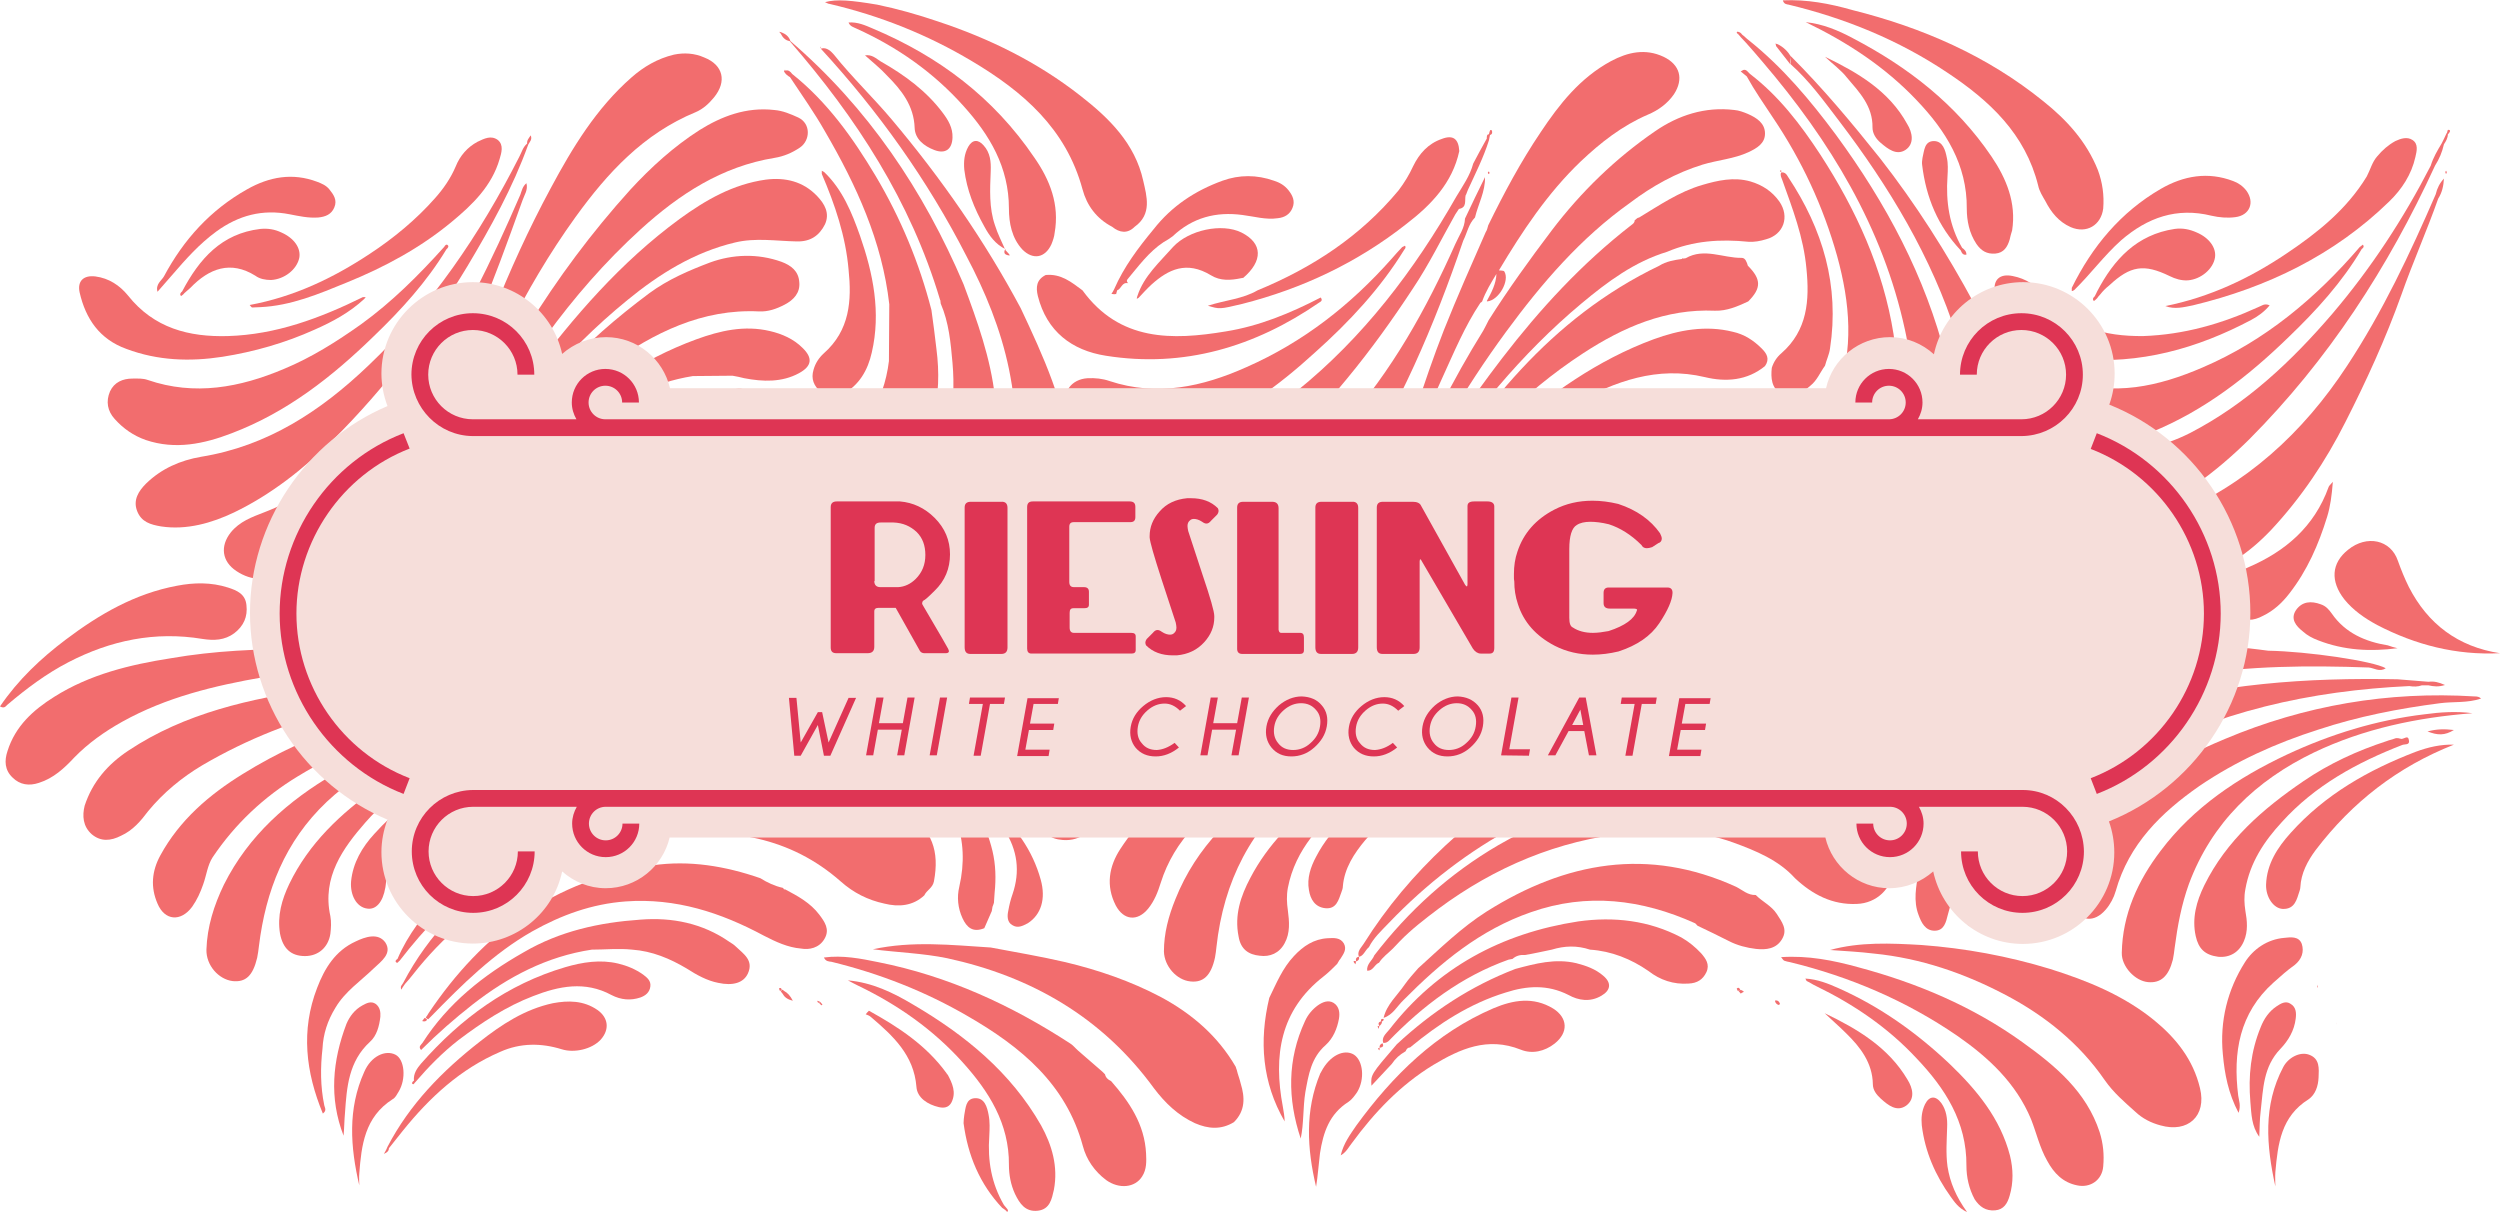 <?xml version="1.0" encoding="utf-8"?>
<!-- Generator: Adobe Illustrator 19.0.1, SVG Export Plug-In . SVG Version: 6.00 Build 0)  -->
<svg version="1.1" id="Layer_1" xmlns="http://www.w3.org/2000/svg" xmlns:xlink="http://www.w3.org/1999/xlink" x="0px" y="0px"
	 viewBox="44 223.7 700 339.3" style="enable-background:new 44 223.7 700 339.3;" xml:space="preserve">
<style type="text/css">
	.st0{fill:#F26D6E;}
	.st1{fill:#F6DEDA;}
	.st2{fill:#DE3554;}
</style>
<g id="Layer_1_1_">
</g>
<g>
	<path class="st0" d="M462.1,419.3c2-2.2,3.2-4.8,2-7.8c-0.8-1.8-2.3-2.7-4.2-2.5c-3.3,0.3-5.1,2.6-5.9,5.5
		c-1.6,6.3-5.5,10.8-10.5,14.5c-5.3,4-10.9,7.7-16.3,11.6c0.1,0.1,0.2,0.2,0.3,0.3c9.2-4,17.9-8.9,26.2-14.5
		C456.8,424.4,459.7,422.1,462.1,419.3z"/>
	<path class="st0" d="M427.5,441c-0.1-0.1-0.2-0.2-0.3-0.3c-0.2,0.2-0.5,0.3-0.7,0.5C426.9,441.5,427.2,441.3,427.5,441z"/>
	<path class="st0" d="M541.8,236.1L541.8,236.1c-0.2-0.1-0.4-0.1-0.7-0.2c0.1,0.2,0.2,0.4,0.2,0.7c1.3,1.6,2.6,3.4,3.9,5
		c0.1-0.7,0.2-1.3,0.3-2C544.6,238.1,543.4,236.9,541.8,236.1z"/>
	<path class="st0" d="M724,414.6c-2.9-0.2-5.8-0.5-8.7-0.7c-25.3-0.5-50.4,1.2-74.7,8.6c-11.5,3.5-22.5,8.1-30.9,17.1
		c-3.2,3.4-5.8,7.2-6,12c-0.2,5.3,3.8,8.4,9.1,6.8c3.5-1.1,6-3.4,8.2-6.1c5.2-6.7,11.8-11.8,19.2-15.9
		c24.3-13.5,50.8-19.3,78.4-20.6c1.2,0.2,2.4,0.2,3.5-0.2c0.7,0,1.2,0,1.9,0c1.4,0.3,2.7,0.5,4.6-0.1
		C726.8,414.7,725.5,414.4,724,414.6z"/>
	<path class="st0" d="M601.9,413.2L601.9,413.2c0.7-0.4,1.3-0.9,2-1.3c3.3-0.4,6.1-1.9,9.5-3.3c-4.3-1.1-7,0.7-9.5,3.3l0,0
		C603.1,412.1,602.3,412.5,601.9,413.2z"/>
	<path class="st0" d="M729.4,261.3c0.4-0.3,0.9-1.1,0.4-1.2c-0.7-0.3-0.4,0.7-0.8,1c-0.4,0.9-0.9,1.9-1.3,2.7c-1.2,2-2.4,4-3.1,6.3
		c-7.6,14.8-16.7,28.7-27.5,41.4c-11.5,13.4-24.1,25.3-40,33.5c-7.5,3.8-15.7,5.3-23.8,7.4c-5.1,1.3-9.9,3.6-13.3,8
		c-3.8,4.8-1.9,9.8,4.1,10.9c5.9,1.1,11.8,0.2,17.2-2.1c12.3-5.2,23-13.1,32.5-22.5c22.1-22.2,38.9-48.1,52-76.6
		c1.2-1.9,2-3.8,2.5-6l0,0C728.9,263.2,729.4,262.3,729.4,261.3L729.4,261.3z"/>
	<path class="st0" d="M728.9,272.4c0.1-0.2,0.2-0.3,0.2-0.5c0-0.1-0.2-0.3-0.2-0.4c-0.1,0.1-0.2,0.3-0.2,0.4
		C728.7,272.1,728.8,272.3,728.9,272.4z"/>
	<path class="st0" d="M313,296.1L313,296.1L313,296.1z"/>
	<path class="st0" d="M692.7,499.4L692.7,499.4L692.7,499.4L692.7,499.4z"/>
	<path class="st0" d="M446.7,478.2c15.9-11.8,33.6-19.2,53.3-21.3c9.9-1.1,20-0.7,29.3,2.7c6.3,2.3,12.7,4.9,17.3,10
		c4.9,4.6,10.5,7.5,17.3,7.2c5.6-0.2,9.8-4.3,10.4-9.8s-1.5-9.9-5.2-13.9c-5.1-3.8-10.6-6.9-16.8-8.6c-12.3-3.5-24.9-3.5-37.4-1.9
		c-18.2,2.4-35.2,8.5-51.3,17.7c-13.7,8-25.1,18.3-34.8,30.9c-0.5,1.4-2.2,2.4-2,4.3c1.6,0.1,2-1.6,3.2-2.2h0.1c1-1.6,2.6-2.7,3.9-4
		l0,0c0.7-0.7,1.3-1.4,2-2.1C439.2,483.9,443,481,446.7,478.2z"/>
	<path class="st0" d="M427.3,488.9c1.3-2.6,3.5-4.6,5.5-6.7c21.4-22.4,47.3-36.1,77.7-41.7c9.7-1.7,19.5-1.9,29.3-1.4
		c4.1,0.2,8.3-0.4,11.7-3.3c3.2-2.6,3.3-5.8,0.1-8.4c-2.5-2-5.5-2.9-8.6-3.6c-8.5-1.7-17.1-1.7-25.6-0.3c-14.4,2.4-27.7,7.7-40,15.4
		c-20.7,12.7-38.6,28.4-51.6,49.1c-0.7,1.1-1.9,2.1-1.3,3.6c-0.9,0.1-0.9,0.7-0.8,1.3c-0.3-0.2-0.7-0.2-0.7,0.1
		c0,0.1,0.3,0.4,0.5,0.7c0.1-0.2,0.1-0.4,0.2-0.8l0,0c0.7-0.2,1-0.7,0.8-1.3C425.8,491.4,426.2,489.8,427.3,488.9z"/>
	<path class="st0" d="M276.6,424.5c-3.5-0.8-7-1.3-10.5-2c-1,0-1.9,0-2.8-0.1c-0.9,0-1.6,0-2.5,0c-12.1,0.1-23.7,2.9-34.6,7.6
		c-23,9.9-42.4,24.8-58.6,44c-4.7,5.6-9.4,11.3-12.3,18.2c-0.4,0.2-0.8,0.7-0.3,1c0.4,0.3,0.5-0.3,0.9-0.5
		c7-9.1,14.8-17.1,23.9-24.1c17.8-13.6,37.5-22.9,59.7-27.2c2.2-1.1,4.5-1.1,6.8-1.4c8.6-1.3,17.3-1.1,26-0.8
		c4,0.1,8.1-0.7,11.3-3.3c3.1-2.4,3.1-5.7,0.1-8.3C281.6,426.1,279.2,425.1,276.6,424.5z"/>
	<path class="st0" d="M556.4,489.7c4.1,0.3,8.2,0.5,12.3,1c13.1,1.3,25.3,5.5,36.9,11.6c11,5.8,20.6,13.5,27.7,23.8
		c2.5,3.6,5.6,6.2,8.6,8.9c2,1.9,4.4,3.1,7,3.8c7.7,2.2,13-2.6,11.1-10.4c-1.9-8-6.7-14-12.8-19c-8.6-7-18.7-11.1-29.2-14.4
		c-11.8-3.6-23.8-5.8-36-6.7C573.4,487.8,564.8,487.4,556.4,489.7z"/>
	<path class="st0" d="M367.1,528.4c3.1,4.1,6.7,7.6,11.5,9.8c3.7,1.6,7.3,1.9,10.9-0.3c3.2-3.2,3.1-6.9,1.9-10.8
		c-0.3-1.3-0.8-2.5-1.1-3.8c-0.1-0.3-0.2-0.5-0.3-0.9c-5-8.6-12.2-14.8-20.9-19.5c-8.5-4.5-17.6-7.6-26.8-9.8
		c-6.9-1.6-14-2.8-20.9-4.1c-11-0.7-22-1.9-33,0.5c7,0.9,14,1.1,20.8,2.5C332.7,497.1,352.6,508.5,367.1,528.4z"/>
	<path class="st0" d="M475.4,260.7c-5.6,8.3-10.3,17.1-14.7,26.1c-0.2,0.7-0.3,1.3-0.7,1.9c-4,9.1-8,18.1-11.7,27.4
		c-5.9,15.1-10.4,30.5-15.4,45.8c-0.8,2.3-0.9,4.9-1.3,7.3c1-0.7,1.3-1.5,1.5-2.3c4.4-12.7,9.1-25.1,14.7-37.3
		c3.3-7.2,6.3-14.5,10.7-21.1c0.2-0.1,0.4-0.3,0.5-0.4H459c1-2.8,2.5-5.2,4-7.7c-0.1,2.8-1.4,5.2-2.7,7.6l0.1,0.1
		c3.3-0.3,6.4-5.9,4.8-8.4c-0.2-0.3-1-0.2-1.5-0.3c6.5-10.9,13.6-21.6,22.9-30.5c5.6-5.3,11.6-10,18.8-13.1c2.9-1.2,5.5-3.1,7.3-5.7
		c2.8-4.3,1.7-8.3-2.9-10.5c-5.1-2.4-10-1.3-14.7,1.2C486.4,245.5,480.6,252.9,475.4,260.7z"/>
	<path class="st0" d="M457,284.6c0.9-3.8,2.9-7.2,2.8-11.3c-1.9,3.8-3.7,7.6-5.6,11.6c-0.1,2.7-1.7,4.8-2.7,7.1
		c-8.1,18.2-17.8,35.6-31.1,50.5c-9.8,11-21.5,19.4-35.1,25.1c-2.3,1-4.5,2-6.5,3.4c-6,4.4-5.5,10.7,1.3,13.9
		c1.5,0.8,3.2,1.1,4.8,1.1c9.4,0.3,16.7-4.7,23.3-10.3c5.5-4.7,9.8-10.6,13.7-16.7c13.9-21.1,23.7-44.2,31.8-67.9
		C454.8,288.9,455.2,286.4,457,284.6z"/>
	<path class="st0" d="M110.2,383.6c2.1,1.4,4.4,2.2,6.9,2.2c7.4,0.1,13.6-3.1,19.3-7.4c11-8.5,18.5-19.9,25.2-31.7
		c12-21.3,20.5-44,28.7-66.9c0.5-1.5,1.6-2.9,1.1-4.8c-1.1,0.9-1.3,2.1-1.7,3.2c-4,9.2-8.1,18.3-12.8,27.3
		c-9.4,18.1-20.2,35-36.2,48c-6.9,5.6-14.3,10.4-22.6,13.6c-3.6,1.4-7,2.6-9.5,5.7C105.6,376.6,106.1,380.9,110.2,383.6z"/>
	<path class="st0" d="M205.2,284.4c8.9-12.3,19-23.3,33.6-29.3c2.1-0.9,3.7-2.4,5.1-4.1c3.7-4.5,2.6-9.1-2.7-11.2
		c-2.7-1.2-5.6-1.4-8.5-0.8c-4.6,1.1-8.5,3.4-11.9,6.4c-9.8,8.6-16.5,19.6-22.6,31c-12.3,22.8-21.4,47-28.9,71.8
		c-2.1,6.7-4.4,13.3-5.2,20.3l0.1,0.1c2.2-5.8,4.5-11.6,6.7-17.3C179.9,327.6,190.4,304.9,205.2,284.4z"/>
	<path class="st0" d="M716.4,306.2c3.2-9.1,7.1-17.8,10.3-26.9c1.1-1.7,1.5-3.6,1.6-5.6c-1.2,1.3-1.9,2.7-2.3,4.4
		c-7.2,16.6-14.8,32.8-24.8,48c-12.4,18.9-28.4,33.5-49.4,42.1c-2,0.8-3.8,1.9-5.5,3.2c-5.1,4-4.6,9.9,1.1,13
		c3.3,1.9,6.9,2,10.5,1.2c8.8-2.1,15.8-7,22-13.5c8.5-9.1,15.3-19.3,20.8-30.2C706.6,330.3,712,318.5,716.4,306.2z"/>
	<path class="st0" d="M545.3,241.6c5.3,4.7,9.4,10.4,13.6,15.9c14,18.4,26,38.2,33,60.3c3.5,10.8,5.2,21.8,3.2,33.3
		c-1,5.2-4.4,9.5-5.9,14.5c-0.4,5.5,1.1,9.8,6.5,12.1c8.3,0,11.2-2.1,14.2-9.9c2.1-5.6,2.4-11.3,1.6-17.1
		c-2-14.9-7.6-28.7-14.7-41.9c-7.7-14.3-16.4-28-26.4-40.8c-7.9-9.9-15.9-19.5-24.9-28.5C545.5,240.4,545.4,241.1,545.3,241.6z"/>
	<path class="st0" d="M657.2,412.8c16.6-2.7,33.3-2.8,50-2.2c1.5,0.1,3.1,1.4,4.8,0.2c-3.5-2-21.7-4.7-32.9-4.9
		c-3.6-0.4-7.1-1.2-10.8-0.5c-13.3-0.4-26.6,0.8-39.8,2.4c-9.4,1.2-18.4,3.9-27.3,7.3c-1.9,1.2-3.7,2.4-5.6,3.5
		c-5.1,3.3-9.6,7.1-12.3,12.7c-1.9,3.7-2,7.2,0.5,10.6c0.3,0.2,0.7,0.5,1,0.8c0.1,0.2,0.2,0.4,0.3,0.7c6.2,1.2,10.8-1.7,14.8-5.9
		c3.1-3.2,6.2-6.1,9.8-8.5C624.2,419.5,640.5,415.5,657.2,412.8z"/>
	<path class="st0" d="M59.2,418.8c-5.9,3.7-10.9,8.2-13.1,15.2c-0.9,2.7-0.8,5.3,1.4,7.4c2.1,2.1,4.7,2.4,7.4,1.5
		c4.1-1.3,7.1-4.1,9.9-7.1c3.9-4,8.4-7.2,13.4-10c12.4-6.9,25.8-10.1,39.6-12.5c15.5-2.7,31-3.7,46.7-2.8c3.3,0.2,6.5,0,9.8,0
		c-10.5-2.7-21.1-4-31.7-4.6c-4.7-0.7-9.4-1.1-14.1-0.5c-12.3,0-24.5,0.5-36.6,2.6C80.4,409.8,69.2,412.5,59.2,418.8z"/>
	<path class="st0" d="M297.8,420.3c-2-0.4-3.9-0.7-5.9-1c-7.9-1.4-15.8-2.5-23.4-5c-2.9-0.9-6-1.6-8.9-2.6
		c-13.1-4.1-25.6-9.5-36.6-17.9c-0.2-0.1-0.4-0.3-0.5-0.4c-0.2-0.1-0.3-0.2-0.5-0.3c-1.2-2.6-3.3-4.3-5.9-5.1
		c-5-4.4-9.1-9.5-12.9-14.8c-2.3-3.2-4.9-6.1-8.5-7.7c-2.8-1.3-5.7-1.5-8.2,0.5c-2.4,2.1-3.1,4.8-2.4,7.9
		c1.5,7.4,5.3,13.3,10.8,18.4c10,9.4,22.5,14.3,35.3,18.4c2.5,2.1,5.2,3.1,8.5,2.3c0.3,0.1,0.5,0.2,0.9,0.4
		c3.6,2.3,7.6,2.8,11.8,2.6c0.8,0.3,1.5,0.5,2.3,0.9C268.2,417.7,282.9,421.3,297.8,420.3z"/>
	<path class="st0" d="M147.1,326.1c-13.3,12.7-28.2,22.5-46.8,25.5c-5.8,1-11.1,3.3-15.4,7.5c-2.1,2.1-3.7,4.6-2.5,7.7
		c1.2,3.1,3.8,3.8,6.7,4.3c7.2,1.1,14.3-1,20.4-3.9c10.4-5,19.5-12.2,27.8-20.4c14.7-14.6,27-31,37.6-48.6c6.5-10.9,12.7-22,17-34
		l0,0c0.4-0.8,1.2-1.4,0.7-2.6c-0.5,0.8-1.1,1.3-1,2.3c-1.2,1-1.5,2.4-2.2,3.7C178.4,289.3,164.8,309.3,147.1,326.1z"/>
	<path class="st0" d="M218.6,347.8c-3.4-5.8-8.9-5.7-12.2,0.1c-3.1,5.2-2.5,10.7-1,16.1c3.6,13,12.4,21.9,23.1,29.2
		c12.8,8.7,26.9,14,41.7,18.2c0.7,0.1,1.3,0,2,0.2c8.4,2.1,16.7,4.5,25.4,5.1c1.6,0.1,3.3,0.8,5.8,0.1c-2.5-0.7-4-1.1-5.7-1.5
		c-15.6-4-30.6-9.5-44.6-17.8c-7.7-4.7-15.1-10-20.5-17.5c-5.5-6.7-9.2-14.2-10.7-22.7C221.2,354.1,220.4,350.7,218.6,347.8z"/>
	<path class="st0" d="M507.5,260.4c-11.1,7.6-20.8,17-29,27.8c-6.2,8.2-12.2,16.5-17.7,25.2c-0.5,1-1,2-1.5,2.9
		c-8.5,13.7-15.8,28.1-21.8,43.2c-1.2,3.1-2.5,6-3.1,9.8c0.7-0.7,0.9-0.9,1.1-1.2c8.4-18.2,18.3-35.3,30.2-51.5
		c10-13.6,20.9-26.3,34.7-36.1c6.2-4.7,12.9-8.4,20.3-10.7c4.3-1.3,8.8-1.6,12.9-3.5c2.3-1.1,4.6-2.4,4.6-5.2c0-2.9-2.3-4.4-4.8-5.5
		c-1.2-0.5-2.5-1-3.8-1.1C521.4,253.5,513.9,256,507.5,260.4z"/>
	<path class="st0" d="M69.7,457.3c2.5,2.1,5.3,1.9,8.2,0.4c3.3-1.5,5.5-4.1,7.6-6.9c4.3-5.2,9.4-9.4,15.1-12.8
		c25.4-14.9,53.3-20.6,82.3-22.1c2.6-0.1,5.3,0,8.8,0c-1.1-0.7-1.4-0.9-1.9-1c-0.8-0.2-1.5-0.3-2.3-0.3c-18.3-1.4-36.5-0.7-54.8,2
		c-18.5,2.7-36.9,6.7-52.8,17.3c-5.7,3.8-10,8.7-12.2,15.4C67,452.1,67.2,455.1,69.7,457.3z"/>
	<path class="st0" d="M239.9,260.1c-7.2,4.6-13.6,10.4-19.4,16.7c-21.7,24-38.1,51.3-50.4,81c-0.9,2.2-2.1,4.3-2.2,7l0,0
		c-0.3,0.2-0.7,0.7-0.8,1c-0.1,0.3,0.1,0.7,0.5,0.5c0.4-0.1,0.8-0.3,1.1-0.4c-0.2-0.4-0.3-0.8-0.4-1c0.3-0.2,0.5-0.3,0.7-0.4
		c2.2-4.3,4.4-8.5,6.7-12.8c12.9-23.6,27.7-45.6,47.7-63.8c10.8-9.8,22.7-17.6,37.5-20c2.5-0.4,4.9-1.4,7.1-2.9
		c2.9-2,3.1-6.7-0.5-8.4c-2.2-1-4.3-1.9-6.7-2.1C252.9,253.6,246,256.3,239.9,260.1z"/>
	<path class="st0" d="M237.4,339c-2.3-3.7-5.8-5.7-9.1-4.8c-2.8,0.8-4.5,3.7-4.7,8.1c-0.4,12,3.4,22.6,10.3,32.2
		c1.9,1.1,2.1,3.3,3.5,4.7c15.4,15.1,33.4,25.3,54.3,30.3c3.2,0.8,6.4,1.7,9.7,1.5c-4.6-2.2-9.2-4.1-13.7-6.2c-4-2-8.4-3.6-11.8-6.7
		c-17.2-10-29.6-23.8-34.1-43.6C240.7,349.2,240.3,343.7,237.4,339z"/>
	<path class="st0" d="M501.7,285.4c0,0.7-0.5,1-0.9,1.3c-13.9,10.8-25.5,23.4-36.2,37.3c-8.9,11.6-17.2,23.7-24.1,36.5
		c-0.8,1.4-1.9,2.8-1.7,5.7c2.1-3.2,3.6-5.6,5.1-8c12.2-18.4,26-35.4,43-49.6c7.2-6,14.7-11.6,23.9-14.4c7.3-3.1,14.9-3.6,22.8-2.8
		c1.6,0.1,3.3-0.2,4.9-0.7c4.9-1.3,6.7-6.3,3.7-10.6c-2-2.8-4.7-4.6-8.1-5.6c-4.6-1.3-9.1-0.3-13.5,1c-6.5,1.9-12,5.7-17.8,9.2v-0.1
		C502.3,284.8,502,285.2,501.7,285.4z"/>
	<path class="st0" d="M170.3,365.6c0.4,0.3,0.7-0.5,1-1l0,0c0.2-0.4,0.4-0.8,0.7-1.2c1-1.4,2.1-2.9,3.1-4.4
		c12.5-19.2,26.8-36.8,44.6-51.3c8.9-7.3,18.7-13.4,30.1-16.1c5.8-1.4,11.6-0.4,17.3-0.3c3.8,0.1,6.3-1.6,7.9-4.8
		c1.4-3.1-0.1-5.7-2.2-7.9c-3.9-4.1-8.9-5.3-14.4-4.6c-9.2,1.3-16.8,5.7-24.1,11c-16.5,12.1-29.7,27.4-41.8,43.6
		c-8,10.7-15.5,21.8-21.3,33.9l0,0c-0.2,0.4-0.4,1-0.7,1.4C170.2,364.7,169.5,365.2,170.3,365.6z"/>
	<path class="st0" d="M535.7,489.4c2.8,0.3,5.7,0,7.3-2.8c1.6-2.7-0.1-4.8-1.5-7c-1.5-2.3-4-3.4-5.9-5.3c-2.2,0.1-3.7-1.4-5.5-2.3
		c-24.6-11.2-47.7-7-69.8,6.9c-7.1,4.5-13.1,10.4-19.2,15.9c-1.3,1.5-2.6,2.9-3.8,4.6c-2.1,3.1-5,5.5-5.9,9.3c2.6-0.8,3.8-3.3,5.6-5
		c10.4-10.5,21.5-19.7,35.7-24.6c15.7-5.5,31-3.6,45.9,3.1c0.2,0.1,0.4,0.4,0.7,0.7c2.9,1.4,5.9,2.8,8.8,4.3
		C530.4,488.4,533.1,489.1,535.7,489.4z"/>
	<path class="st0" d="M274.9,486.5c1.5-2.6,0-4.7-1.5-6.7c-2.5-3.3-6-5.2-9.6-7.1c-0.2,0.1-0.4,0-0.4-0.2l-0.2-0.2
		c-2.3-0.5-4.4-1.5-6.3-2.7c-9.8-3.4-19.9-5.1-30.2-3.6c-27.4,3.9-47.6,18.9-62.7,41.4c-0.2,0.4-0.5,0.8-0.8,1.2
		c0.2,0.2,0.4,0.4,0.7,0.5c0.3-0.3,0.5-0.5,0.9-0.9c8.6-8.8,17.3-17.5,28.2-23.7c8.2-4.6,16.7-7.7,26.2-8.4c14-1,26.6,3.1,38.7,9.6
		c3.3,1.7,6.7,3.3,10.4,3.6C270.5,489.7,273.4,489.2,274.9,486.5z"/>
	<path class="st0" d="M97.8,477.6c1.4-2,2.3-4,3.1-6.3c0.9-2.5,1.2-5.3,2.6-7.5c6.3-9.4,14.4-17,24-22.8
		c23.9-14.5,50.2-20.7,78.5-21.1c-2.4-1.2-2.4-1.1-4.5-1.3c-8.9-0.7-17.8-0.4-26.7,0.7c-22.5,2.6-43.6,9.2-62.8,21.1
		c-9.4,5.8-17.7,12.9-23.1,22.8c-2.4,4.4-2.8,8.9-0.8,13.5C90.1,481.5,94.6,481.9,97.8,477.6z"/>
	<path class="st0" d="M736.9,418.7c-24.2-1.5-47.6,2.5-69.9,11.9c-16.5,6.9-31.7,15.6-41.7,31.3c-3.1,4.9-3.8,10.1-1.1,15.5
		c2.3,4.4,6.2,4.7,9.4,1c1.3-1.5,2.3-3.4,2.8-5.2c3.7-13.2,12.8-22,23.4-29.4c10.3-7,21.4-12,33.3-15.8c11.2-3.7,22.5-5.9,34.1-7.4
		c3.8-0.5,7.6,0,11.5-1.3C738.2,418.8,737.6,418.7,736.9,418.7z"/>
	<path class="st0" d="M276.8,493c13.5,3.3,26.3,8.3,38.3,15.3c14.7,8.5,27.4,18.9,32.1,36.3c1,3.8,3.3,7.1,6.5,9.5
		c3.6,2.6,8.1,2.2,10.1-1c1.3-2,1.2-4.3,1.1-6.4c-0.4-8.2-4.7-14.5-9.8-20.3c-0.9-0.4-1.5-1-1.7-1.9c-0.2-0.2-0.4-0.4-0.7-0.7
		c-2.3-2-4.5-3.9-6.8-5.9c-0.8-0.7-1.4-1.5-2.2-2c-16.6-10.8-34.2-18.9-53.8-22.8c-4.9-1-9.9-2-15.2-1.3
		C275.2,492.9,276,492.9,276.8,493z"/>
	<path class="st0" d="M275,224.3c0.5,0.2,0.9,0.5,1.3,0.5c14.1,3.3,27.4,8.6,39.8,16c14.3,8.5,26.4,18.9,31,35.9
		c1.2,4.5,3.9,8.2,8.3,10.5c2.1,1.7,4.3,2,6.3,0c4.9-3.5,3.4-8.5,2.4-12.9c-2.3-10.4-9.5-17.5-17.6-23.8c-12-9.4-25.4-16-39.9-20.8
		c-5.6-1.9-11.2-3.5-17-4.7C282.4,223.8,278.3,223.4,275,224.3z"/>
	<path class="st0" d="M84.8,346.9c8.3,2.8,16.3,1.1,24.1-1.9c15.5-5.9,28.1-15.8,39.8-27.2c7.6-7.3,14.8-15.2,20.3-24.3
		c0.4-0.3,0.8-0.9,0.3-1.2c-0.3-0.3-0.7,0.1-0.9,0.5c-7.2,8-14.6,15.4-23.3,21.7c-6.9,4.9-13.9,9.3-21.6,12.5
		c-12.3,5.2-25,7.6-38.1,3.1c-1.4-0.5-2.8-0.4-4.3-0.4c-2.7,0-5.1,1-6.3,3.6c-1.2,2.8-0.7,5.5,1.3,7.7
		C78.5,343.7,81.4,345.7,84.8,346.9z"/>
	<path class="st0" d="M617.2,548.7c1.9,3.5,4.4,6.1,8.4,6.9c3.7,0.8,7-1.5,7.3-5.3c0.3-3.3,0-6.4-1-9.6
		c-3.7-11.3-12.3-18.5-21.5-25.1c-14-10.1-29.7-16.7-46.2-21.1c-6.9-1.9-13.9-3.3-21.5-2.8c0.5,0.7,0.7,0.9,0.9,1
		c0.5,0.2,1.1,0.3,1.6,0.4c16.8,4.1,32.5,10.8,46.8,20.6c8.8,6.1,16.5,13.3,20.7,23.4C614.2,540.9,615.1,545,617.2,548.7z"/>
	<path class="st0" d="M543.2,223.8c0.3,1.1,1.1,1.1,1.6,1.2c15.8,3.8,30.8,9.9,44.4,19c11.9,7.9,21.9,17.2,25.5,31.7
		c0.3,1.5,1.2,2.9,2,4.3c1.6,3.1,3.7,5.8,7.1,7.3c4.4,1.9,8.5-0.5,9.1-5.2c0.3-3.7-0.2-7.3-1.5-10.8c-3.2-8-8.7-14-15.2-19.2
		c-15.8-12.8-34-20.7-53.6-25.6C556.3,224.7,549.9,223.5,543.2,223.8z"/>
	<path class="st0" d="M487.3,322.6c11.2-7.3,23.1-12.5,36.9-11.9c3.3,0.1,6.3-1.2,9.3-2.6c3.7-3.7,3.7-6.2-0.1-10
		c-0.3-1-0.7-2.2-1.7-2.2c-5.2,0.1-10.5-2.9-15.7,0.1c-0.2,0-0.4,0.1-0.7,0.1L515,296v0.2c-2.2,0.3-4.5,0.7-6.4,1.9
		c-30.6,14.7-50.3,40.1-67.3,68.2c1.4-0.1,2-1.2,2.6-2C456.4,348.4,470.1,333.8,487.3,322.6z"/>
	<path class="st0" d="M109.1,498.4c3.7,0.4,5.7-1.5,6.9-6.5c0.2-1.1,0.4-2.2,0.5-3.3c1.9-15.5,7.3-29.3,19-40.4
		c11.6-10.8,25.4-16.9,40.5-20.8c7.9-2,15.9-3.1,24.1-4c-4.1-1.2-8.3-0.5-12.4,0c-17.8,2.2-34.5,7.9-50,16.9
		c-13,7.6-24.1,17.3-31,31.1c-2.8,5.8-4.7,11.8-4.9,18.2C101.7,494,105.2,497.9,109.1,498.4z"/>
	<path class="st0" d="M722.9,423.7c-13.5,1.6-26.4,5.6-38.6,11.3c-13.6,6.4-26.1,14.7-35.3,26.9c-6.4,8.4-10.7,17.8-10.9,28.6
		c-0.1,3.8,3.7,7.9,7.4,8.2c3.5,0.3,5.7-1.6,6.9-6.3c0.2-1.1,0.4-2.2,0.5-3.3c0.8-6.1,1.9-12.1,4-17.9c6.4-17.2,18.8-29,35-36.8
		c14-6.7,29-9.8,44.4-11C731.8,422.8,727.3,423.1,722.9,423.7z"/>
	<path class="st0" d="M178.8,366.1c0.1-0.1,0.3-0.3,0.4-0.4c8.6-8.7,18.1-16.4,28.2-23.2c9.3-6.4,19.3-11.7,30.6-13.5
		c3.7,0,7.4-0.1,11.1-0.1c1.1,0.2,2.2,0.4,3.3,0.7c5.2,1,10.5,1.2,15.3-1.4c3.7-2,3.9-4.3,1-7.1c-2.5-2.5-5.7-3.9-9.1-4.7
		c-7.2-1.7-14-0.1-20.6,2.3c-15.6,5.7-28.9,15.1-41.2,26c-7,6.2-13.9,12.5-19.2,20.4l0,0c-0.2,0.2-0.4,0.5-0.5,0.8
		c-0.5,0.5-1.4,1-1,2C177.9,367.3,178.4,366.6,178.8,366.1z"/>
	<path class="st0" d="M644.9,388.3c-1.7-0.7-3.6-1.1-5.5-1.3c-11.7-0.9-21.8,3.5-31.5,9.3c-5,3.5-10.3,6.8-14.7,11
		c-5.2,4.7-10.4,9.5-13.5,16l0,0l0,0c-0.2,0.5-0.3,1-0.5,1.5l0,0L579,425l0.1-0.1c0.3-0.3,0.7-0.5,0.9-0.9l0,0l0,0
		c1-0.9,2-1.9,2.8-2.7c4.5-4.1,8.9-8.2,14.7-10.6c12.5-7.2,26-10.4,40.5-7.9c3.9,0.7,7.3,0.1,9.9-3.5
		C651.1,394.9,649.9,390.1,644.9,388.3z"/>
	<path class="st0" d="M44,421.5c1.3,0.7,1.6-0.1,2.1-0.5c5.3-4.5,10.9-8.7,17.1-11.9c11.8-6.1,24.2-8.7,37.5-6.5
		c3.2,0.5,6.2,0.4,8.9-1.6c2.6-2,3.8-4.6,3.4-7.9c-0.3-3.1-2.7-4.1-5.2-4.9c-4.7-1.5-9.5-1.4-14.2-0.5c-11.8,2.2-21.8,8-31.2,15.1
		C55.5,408,49.1,414,44,421.5z"/>
	<path class="st0" d="M245.1,498.9c4.1,0.9,7.1,0,8.3-2.6c1.7-3.7-1.2-5.5-3.3-7.5c-0.5-0.5-1.2-1-1.9-1.4c-7.5-5.2-16-6.9-24.9-6.2
		c-11.5,0.8-22.5,3.2-32.6,9.1c-11.3,6.4-21.3,14.3-28.4,25.4c-0.3,0.5-1.3,1-0.4,2c4.6-4.6,9.4-8.8,14.5-12.8
		c9.9-7.7,20.7-13.4,33.3-15.3c3.7,0,7.5-0.4,11.3,0c5.6,0.4,10.6,2.5,15.3,5.3C239.1,496.7,242,498.3,245.1,498.9z"/>
	<path class="st0" d="M516.8,499.1c2.4-0.1,4-1.1,5-3.2c1-2.2-0.2-3.8-1.5-5.3c-1.6-1.7-3.4-3.2-5.5-4.4c-9.1-4.8-18.9-5.9-28.9-4.5
		c-21.5,3.3-39.5,13-52.9,30.3c-0.9,1.1-2.2,2.1-1.7,3.7c0.7,0.1,1.1-0.2,1.5-0.5c9.6-9.9,20.4-18.1,33.6-22.8
		c0.3-0.1,0.8-0.1,1.1-0.2c1-0.9,2.2-1.2,3.5-1.1c2.5-0.4,5-1,7.5-1.5c3.6-1.1,7.1-1.2,10.7,0c6,0.4,11.5,2.6,16.4,6
		C508.8,498.1,512.6,499.4,516.8,499.1z"/>
	<path class="st0" d="M129.4,491.4c3.7,0,6.5-2.4,7.1-6.2c0.2-1.6,0.3-3.4,0-5c-2.4-10.9,3.6-19.1,9.8-26.2
		c8.3-9.5,19.1-15.9,31-20.4c5.7-2.2,11.6-3.7,17.5-5.6c-0.5-0.1-1-0.2-1.5-0.2c-1.9,0.1-3.8,0.1-5.7,0.4
		c-14.1,2.1-26.5,8.1-38.1,16.1c-10.1,7.2-19,15.5-24.5,26.9c-2.1,4.4-3.4,8.9-2.6,13.9C123.2,489.3,125.5,491.4,129.4,491.4z"/>
	<path class="st0" d="M682.9,453.9c9.3-10.3,21.1-16.7,33.7-21.6c0.7-0.3,2.2,0.1,1.9-1.3c-0.2-1.6-1.3-0.4-2.1-0.4
		c-0.5-0.1-1.2-0.4-1.9-0.1c-0.7,0.3-1.5,0.4-2.2,0.7c-8.3,2.7-16.1,6.3-23.3,11.2c-11.3,7.7-21.6,16.6-27.8,29.2
		c-2.2,4.5-3.5,9.2-2.4,14.2c0.8,3.6,2.6,5.3,6.3,5.8c3.3,0.3,5.9-1.3,7.2-4.4c1.2-2.8,0.9-5.7,0.4-8.5c-0.3-2-0.4-3.9,0-6
		C674,465.2,678,459.2,682.9,453.9z"/>
	<path class="st0" d="M347.1,305c-3.1-2.3-6-4.7-10.3-4.3c-2.6,1.3-2.8,3.4-2.2,5.9c2.5,9.9,9.5,15.2,19,16.7
		c21.9,3.5,41.8-2.5,59.8-14.9c0.3-0.2,1.1-0.5,0.4-1.4c-8.5,4.4-17.2,8-26.6,9.5C372.2,319,357.5,319.3,347.1,305z"/>
	<path class="st0" d="M79.8,306.4c-2.3-2.8-5.3-4.8-9.1-5.3c-3.3-0.4-5.1,1.3-4.4,4.5c1.7,7.4,5.6,13.1,13.1,15.8
		c8.8,3.3,17.8,3.6,26.9,2.2c8.9-1.4,17.6-3.9,25.8-7.6c5-2.2,9.8-4.8,13.9-8.6l0,0c0.1-0.2,0.3-0.3,0.4-0.5c-0.2,0-0.4,0-0.8,0
		c-12,5.9-24.3,10.5-37.8,10.9C96.9,318.1,87.1,315.6,79.8,306.4z"/>
	<path class="st0" d="M616.3,306.3c-2.2-2.7-5.1-4.6-8.7-5.3c-3.7-0.8-5.7,1.1-5,4.8c0.3,1.9,1,3.7,1.7,5.3
		c4.4,8.9,12.4,12.2,21.5,13.1c17.3,1.6,33.4-2.9,48.5-10.9c1.9-1,3.7-2.3,5.2-4.1c-1.5-0.7-2.3,0.2-3.2,0.5
		c-10.3,4.7-20.8,7.7-32.2,8.1C633.3,317.9,623.5,315.4,616.3,306.3z"/>
	<path class="st0" d="M255.4,335.2c-2.4-3.7-6.8-3.6-8.8,0.4s-2.5,8.3-1.7,12.7c1.4,8.3,5.3,15.5,10.1,22.2
		c7.1,9.8,15.6,18.1,25.4,25.3c4.7,2.2,8.6,5.8,13.7,7.1l0,0c0.4,0.1,1,0.2,1.5,0.3l0,0c-0.4-0.3-0.8-0.5-1.2-0.9
		c-1.1-0.8-2.2-1.5-3.3-2.3c-7.9-5.3-15.1-11.3-20.8-18.9c-9.1-10.9-14.6-23-12.8-37.7C257.8,340.6,256.9,337.7,255.4,335.2z"/>
	<path class="st0" d="M328.2,558c1.3,2.7,2.9,5.1,6.4,4.7c3.4-0.4,3.9-3.3,4.5-5.9c1.2-6.4-0.5-12.4-3.6-18
		c-8.5-14.9-21.3-25.3-35.8-33.8c-5.7-3.4-11.5-6.2-18.3-6.8c1,0.5,2,1.1,2.9,1.5c11,5.3,20.9,12.2,29.2,21.4
		c7.4,8.2,13.1,17.2,13,28.8C326.5,552.6,327,555.4,328.2,558z"/>
	<path class="st0" d="M288.4,231.7c-2.1-0.9-4.3-1.9-6.8-1.7c0.4,1.1,1.4,1.3,2.2,1.7c11.5,5.2,21.6,12.3,30,21.7
		c7.3,8.1,12.7,17.1,12.7,28.7c0,4,0.8,8.3,3.8,11.5c2.9,2.9,6.3,2.4,8.1-1.5c0.4-1,0.8-2.1,0.9-3.2c1.4-7.9-1.3-14.8-5.7-21.1
		C322.2,251,306.9,239.5,288.4,231.7z"/>
	<path class="st0" d="M602.6,562.6c2.5-0.2,3.5-2,4.1-4.1c1.1-3.7,1-7.5,0.1-11.2c-2.7-10.5-9.4-18.5-16.9-25.7
		c-9.2-8.7-19.4-16-31.1-21.2c-2.9-1.3-5.9-2.5-9.3-2.7c0.2,0.3,0.3,0.7,0.4,0.7c0.9,0.4,1.7,1,2.6,1.4
		c10.5,5.1,20.1,11.6,28.1,20.2c8,8.4,14.1,17.8,14,30.1c0,3.2,0.7,6.4,2.3,9.4C598.3,561.6,600,562.8,602.6,562.6z"/>
	<path class="st0" d="M562.8,234.4c-4.1-2.2-8.4-4-13.2-4.5c11.6,5.6,22.2,12.5,31.1,21.9c8.1,8.5,14.1,18,14,30.3
		c0,3.4,0.7,6.9,2.7,9.9c1.3,1.9,2.9,2.9,5.3,2.7c2.4-0.2,3.4-1.9,4-3.9c0.2-0.9,0.4-1.7,0.7-2.6c1.2-7.7-1.6-14.5-5.8-20.7
		C591.7,252.9,578.3,242.5,562.8,234.4z"/>
	<path class="st0" d="M208.3,406.3c-14.9-2.1-24-10.9-28.7-24.6c-2.1-6-6.3-8-12.1-5.5c-5.5,2.3-7.5,7.7-4.8,13
		c1.3,2.5,3.3,4.6,5.6,6.2c8,5.7,16.8,9.2,26.5,10.7C199.1,406.7,203.6,407.4,208.3,406.3z"/>
	<path class="st0" d="M718.5,388.1c-1.2-2.4-2.2-4.9-3.1-7.4c-2-5.9-8.7-7.3-13.9-3.1c-4.8,3.8-5,8.9-1.1,13.9
		c2.5,3.1,5.7,5.3,9.2,7.2c10.8,5.6,22.1,8.5,34.4,7.9C732.2,404.8,723.8,398.4,718.5,388.1z"/>
	<path class="st0" d="M447.7,262.6c-3.8,1.3-6.3,4.1-8,7.6c-1.1,2.4-2.5,4.7-4.1,6.8c-10.7,12.9-24.2,21.7-39.5,28
		c-4.1,2.4-8.9,2.7-13.9,4.3c3.3,1,3.3,1,9.6-0.5c16.9-4.3,32.3-11.6,46-22.4c6.9-5.3,12.9-11.5,14.8-20.4
		C452.4,262.5,450.8,261.4,447.7,262.6z"/>
	<path class="st0" d="M719.5,262.9c-1.5-1-3.3-0.4-4.8,0.3c-2,1.1-3.6,2.5-5.1,4.3c-1.4,1.6-1.9,3.7-2.9,5.6
		c-5.6,9.2-13.7,15.7-22.5,21.6c-10.4,7-21.5,12.2-33.9,14.7c2.6,1,5.2,0.3,7.7-0.2c20.8-5,39.6-14.1,55-29.1
		c3.5-3.4,6.2-7.5,7.3-12.4C720.7,266,721.2,264,719.5,262.9z"/>
	<path class="st0" d="M114.6,309.8c0.8,0,1.5-0.1,2.3-0.1c8.6-0.4,16.4-3.7,24.2-6.9c10.6-4.3,20.6-9.7,29.4-17
		c5.8-4.8,11.2-10,13.4-17.6c0.5-1.7,1.2-3.9-0.5-5.3c-1.9-1.4-3.8-0.4-5.7,0.5c-2.8,1.5-4.9,3.9-6.1,6.9c-1.4,3.3-3.4,6.2-5.8,8.9
		c-5.3,6-11.6,11.2-18.3,15.6c-10.3,6.8-21.2,12-33.6,14.3C114.3,309.6,114.5,309.8,114.6,309.8z"/>
	<path class="st0" d="M469.8,517.6c3.2,1.3,6.7,0.5,9.5-1.7c3.9-3.1,3.7-7.2-0.4-9.8c-5.6-3.4-11.2-2.4-16.7-0.1
		c-16.1,6.9-28.2,18.8-38.4,32.8c-1.7,2.5-3.6,5-4.4,8.4c1.6-0.9,2.2-2.3,3.1-3.4c6.3-8.6,13.6-16.3,22.8-21.9
		C452.8,517.4,460.5,513.9,469.8,517.6z"/>
	<path class="st0" d="M542.8,322.6c-1.3,1.1-2.2,2.5-2.7,4.1c-0.3,2.8-0.1,5.8,2.7,7.2c3.1,1.5,5.7-0.1,8.1-2.2
		c1.9-1.5,2.7-3.7,4.1-5.6c0.4-1.6,1.2-3.2,1.4-4.8c2.7-17.6-2-33.4-11.7-48c-0.4-0.7-0.9-1.5-2-1.3c-0.3,0.9,0.1,1.4,0.3,2
		c2.9,8.1,6,16.1,6.8,24.9C550.7,307.8,550.1,316.2,542.8,322.6z"/>
	<path class="st0" d="M274.6,322.7c-1.3,1.2-2.3,2.7-2.8,4.5c-0.8,2.6,0.1,4.6,2,6.2c1.9,1.5,3.8,1.9,6.1,0.7
		c4.7-2.5,7.1-6.8,8.2-11.7c2.6-11.2,0.4-22.1-3.3-32.7c-2.3-6.5-4.9-12.9-10-17.8l0,0c-0.2-0.1-0.4-0.2-0.7-0.4c0,0.3,0,0.5,0,0.9
		c3.7,8.6,6.7,17.5,7.5,26.8C282.5,307.8,282,316.2,274.6,322.7z"/>
	<path class="st0" d="M731.1,432.2c-3.7-0.1-7.2,0.7-10.7,2c-13.3,5.1-25.4,12-35,22.7c-3.7,4.1-6.7,8.7-6.9,14.5
		c-0.1,3.5,2.1,6.7,4.7,6.8c3.4,0.1,3.9-2.7,4.7-5.1c0.1-0.3,0.2-0.7,0.2-1c0.2-3.9,2-7.3,4.3-10.4
		C702.7,448.2,715.4,438.4,731.1,432.2z"/>
	<path class="st0" d="M192.8,432c-0.7,0-1.3,0.1-2,0.2c-16.3,4.5-30.5,12.3-42,25c-3.4,3.7-6,8.1-6.5,13.3c-0.3,3.8,1.5,7.2,4.5,7.6
		c2.4,0.4,4.4-1.7,5.1-5.9c0-0.2,0.1-0.4,0.1-0.7c0.2-2.7,1.3-5.1,2.7-7.5c4.8-7.9,11.5-14,18.5-19.5c6.7-5.2,13.9-9.4,21.8-12.5
		C194.3,432,193.5,431.9,192.8,432z"/>
	<path class="st0" d="M367,287.9c-4.3,5.2-8.3,10.5-11,16.7l0,0c-0.2,0.4-0.5,1-0.8,1.4c0.3,0,0.7,0.1,0.9,0.1
		c0.1-0.1,0.3-0.1,0.4,0c0.1-0.3,0.2-0.8,0.3-1.1c1.2-0.4,1.3-2.4,3.1-2c-0.4-0.3-0.5-0.8-0.2-1.1c3.1-3.7,6-7.7,10.1-10.4
		c0.9-0.5,1.7-1,2.5-1.6c5.6-5.3,12.2-7,19.6-6c3.3,0.4,6.5,1.4,9.9,0.9c1.9-0.2,3.4-1.1,4.1-2.9c0.8-1.9,0-3.5-1.1-4.9
		c-1.1-1.4-2.5-2.2-4.1-2.7c-4.8-1.7-9.7-1.7-14.4,0C378.6,277.1,372.1,281.4,367,287.9z"/>
	<path class="st0" d="M569.2,437.9c3.8,3.8,7.7,7.6,9.7,12.9c2.3,5.6,3.3,11.2,2.3,17.2c-0.7,3.9-1.5,8,0,11.9
		c0.8,2.2,1.9,4.4,4.5,4.4c2.7,0,3.2-2.5,3.7-4.5c3.6-11.8,1.4-22.6-5.9-32.4c-5.8-7.1-12.4-13.2-21.1-16.8l0,0
		c-0.2-0.1-0.4-0.2-0.7-0.2c0.1,0.2,0.2,0.4,0.2,0.7C564.4,433.3,566.8,435.5,569.2,437.9z"/>
	<path class="st0" d="M88.1,305.4c1.4-1.6,2.8-3.2,4.1-4.7c3.8-4.4,7.6-8.7,12.4-12.2c6.2-4.5,12.9-6.3,20.5-4.8
		c2.6,0.5,5.2,1.1,8,0.9c2.1-0.2,3.7-0.9,4.5-2.8c0.9-2.1-0.2-3.6-1.4-5.1c-0.9-1.1-2.1-1.6-3.4-2.1c-6.9-2.6-13.4-1.4-19.6,2.1
		c-10.3,5.8-17.8,14.1-23.3,24.4C89.2,302.3,87.5,303.3,88.1,305.4z"/>
	<path class="st0" d="M492.4,502.5c2.6-1.5,2.9-3.6,0.5-5.6c-2.2-1.9-4.8-2.8-7.5-3.5c-5.9-1.4-11.5,0.1-17.1,1.6
		c-12.5,4.8-23.4,12-33.2,21.1c-7.3,8.5-7.3,8.5-7.1,11.6c2-2.1,3.8-4.1,5.7-6.1c1-1.5,2.2-2.6,3.8-3.5l0.1-0.1c0.2-0.5,0.5-1,1.2-1
		c8.1-6.7,16.7-12.3,26.8-15.4c5.9-1.9,11.7-2.3,17.6,0.7C485.9,503.8,489.2,504.4,492.4,502.5z"/>
	<path class="st0" d="M288.2,365.2c-0.7-0.8-1.2-1.6-1.9-2.3c-2.9-3.2-9.1-4.4-10.4,1c-0.3,5.8,2.3,10.3,6.4,14.1
		c5.8,5.5,12.9,8.8,19.9,12.1c5.3,2.5,11.5,3.4,17.3,4.8c5.1,1.2,8.9,1.2,12.4,0.3c-8.7-1.3-16.8-3.3-24.4-6.9
		C297.6,383.6,288.7,377.9,288.2,365.2z"/>
	<path class="st0" d="M160.4,359.2c-4.8,10.8-11.9,18.8-22.7,23.1c-2.3,0.9-4.3,2.4-5.3,4.7c-1.4,2.9-1.1,5.7,1,8.1
		c2,2.4,4.6,2.5,7.3,1.5c3.5-1.3,6-3.8,8.2-6.7c6.1-8,9.6-17,11.9-26.6C161,362.1,161.1,360.7,160.4,359.2z"/>
	<path class="st0" d="M673.4,382.6c-2.1,0.9-3.8,2.3-4.8,4.4c-1.4,2.9-1,6.5,1.4,8.6c2.4,2.2,4.9,2,7.7,0.5c2.9-1.4,5.3-3.6,7.3-6.2
		c5-6.4,8.2-13.7,10.6-21.5c0.9-2.9,1.3-6,1.6-9.8c-0.9,1-1.1,1.2-1.2,1.5C692,371.2,683.9,378.1,673.4,382.6z"/>
	<path class="st0" d="M223.3,503c1.4-0.5,2.6-1.4,2.8-3.1c0.2-1.5-0.8-2.4-2-3.3c-2.1-1.5-4.5-2.5-7-3.1c-5-1.2-10-0.4-14.8,1
		c-16.3,4.8-29.3,14.4-40.4,27c-1.1,1.3-2.2,2.8-2,4.8c-0.4,0.2-0.7,0.7-0.4,0.9c0.4,0.3,0.5-0.3,0.8-0.5c3.7-4.3,7.6-8.3,12.1-11.8
		c6.5-4.9,13.3-9.4,20.9-12.3c7.2-2.8,14.5-4.3,21.9-0.3C217.9,503.7,220.6,503.9,223.3,503z"/>
	<path class="st0" d="M414.6,497.1c1.4-1.1,2.6-2.3,3.8-3.5c0.3-0.4,0.5-1,0.9-1.4c0.8-1.3,1.9-2.6,1-4.3c-1-1.7-2.7-1.6-4.5-1.5
		c-3.9,0.2-6.9,2.2-9.5,5c-3.2,3.4-4.9,7.6-6.9,11.7c-2.9,12.1-2,23.7,4.3,34.6c0-1.4-0.3-2.8-0.5-4.1
		C400.5,519.3,402.4,506.6,414.6,497.1z"/>
	<path class="st0" d="M688.5,488c-0.8-2.2-3.1-1.9-4.9-1.7c-4.8,0.4-8.7,3.2-11,6.8c-4.9,7.7-7.1,16.5-6.2,25.8
		c0.5,5.5,1.5,10.9,4.4,16.4c0.7-2.1,0.1-3.4-0.1-4.8c-1.5-12.1,0.3-23.1,9.9-31.7c1.9-1.7,3.8-3.4,5.9-4.9
		C688.5,492.3,689.2,490.2,688.5,488z"/>
	<path class="st0" d="M137.9,505.9c2.7-4.6,7.1-7.5,10.8-11.1c2-1.9,5.2-4.1,3.2-7.2c-2-2.8-5.6-1.6-8.3-0.3
		c-5.7,2.6-8.7,7.5-10.8,13c-4.6,11.9-3.2,23.6,1.6,35.2c1.2-0.9,0.5-1.7,0.4-2.3c-1.1-5.3-1.1-10.6-0.5-15.9
		C134.5,513.2,135.7,509.5,137.9,505.9z"/>
	<path class="st0" d="M634.6,303.6c5.9-5.5,9.7-6.1,16.9-2.6c1.6,0.8,3.3,1.3,5.1,1.2c3.7-0.3,7.1-3.2,7.6-6.4
		c0.4-2.7-1.6-5.5-5.1-7c-2-0.9-4-1.3-6.2-1c-10.6,1.6-17,8.5-21.7,17.5l0,0c-0.2,0.4-0.4,0.9-0.7,1.4c-0.4,0.3-0.7,0.8-0.2,1.3
		c0.3-0.2,0.5-0.4,0.9-0.8c0.2-0.3,0.5-0.7,0.9-1.1c-0.1-0.1-0.2-0.3-0.3-0.4c0.1,0.1,0.2,0.3,0.3,0.4
		C632.8,305.2,633.6,304.4,634.6,303.6z"/>
	<path class="st0" d="M119.9,302.1c3.7-0.2,7.2-2.9,7.9-6.2c0.5-2.7-1.4-5.5-5-7.1c-1.9-0.9-3.8-1.2-5.9-1
		c-10.9,1.3-17.1,8.4-21.9,17.5c-0.4,0.3-0.8,0.8-0.3,1.3c0.3-0.2,0.7-0.5,0.9-0.8c0.5-0.5,1.2-1,1.7-1.5c5.3-5.5,11.3-7.7,18.2-3.4
		C116.7,301.8,118.3,302.1,119.9,302.1z"/>
	<path class="st0" d="M183.9,447.5c1.2,0,1.7,0.1,2.1,0c12.5-6.1,25-12.3,35.1-22.1c1.6-1.5,2.8-3.4,3.2-5.8
		c0.3-2.3-0.3-4.3-2.3-5.6c-1.9-1.2-3.8-1-5.7,0.1c-2.2,1.3-3.4,3.4-3.8,5.7c-1,5-3.8,8.7-7.3,12
		C198.9,437.6,191.8,442.3,183.9,447.5z"/>
	<path class="st0" d="M413.6,546.6c0.9-5.8,2.6-11,8-14.4c1-0.7,1.7-1.7,2.4-2.7c2.2-3.6,1.7-8.8-0.9-10.5c-2.8-1.7-6.8,0.3-9.1,4.7
		c-0.1,0.2-0.2,0.4-0.3,0.5c-4.4,10.5-3.7,21.2-1.2,31.8C413,553,413.2,549.8,413.6,546.6z"/>
	<path class="st0" d="M693.2,525.4c0.1-2.5,0.4-5.3-2.7-6.4c-2.5-0.9-5.8,0.8-7.2,3.5c-5.7,10.8-4.7,22-2.2,33.4c0-1.3-0.1-2.6,0-4
		c0.7-7.9,1.6-15.6,9.3-20.4C692.3,530.2,693.1,527.8,693.2,525.4z"/>
	<path class="st0" d="M153.9,531.5c0.8-0.4,1.2-1.3,1.7-2.1c2.2-3.6,1.7-9.1-0.9-10.4c-2.8-1.4-6.8,0.4-8.7,4.8
		c-4.7,10.4-3.9,21.1-1.4,31.8c0-1.1-0.1-2.2,0-3.3C145.2,544.4,146.1,536.5,153.9,531.5z"/>
	<path class="st0" d="M608.5,380.3c-2.7,1.2-5.3,2.6-8.1,3.9c-9.9,3.1-19.5,0.7-29.1-2.1c1,0.9,2.1,1.4,3.2,2.1
		c5.2,3.1,11.2,3.8,17,5.3c4.9,1.4,9.8,0.5,14.7,0.3c2.3-0.1,4.6-1.1,6.3-2.7c1.9-1.6,3.9-3.8,2.4-6.3
		C613.4,378.5,610.7,379.3,608.5,380.3z"/>
	<path class="st0" d="M140.6,535.3c0.5-7.2,1-14.4,7-19.9c1.9-1.7,2.6-4.4,2.9-7c0.1-1.3-0.1-2.7-1.3-3.6c-1.3-0.9-2.6-0.2-3.7,0.4
		c-2.2,1.2-3.6,3.1-4.5,5.2c-3.9,10.3-4.9,20.7-0.8,31.3C140.4,539.6,140.4,537.4,140.6,535.3z"/>
	<path class="st0" d="M409.5,529.5c0.9-4.9,1.6-9.6,5.7-13.2c2.1-1.9,3.2-4.6,3.7-7.3c0.3-1.7,0.1-3.5-1.5-4.5
		c-1.5-0.9-3.1-0.2-4.4,0.7c-1.5,1.1-2.8,2.6-3.6,4.4c-5,10.8-4.9,21.8-1.2,32.9C409.1,538.3,408.8,533.8,409.5,529.5z"/>
	<path class="st0" d="M677,534.7c0.7-6.1,0.7-12.3,5.5-17.3c2.2-2.3,3.9-5.1,4.3-8.5c0.2-1.6,0.1-3.2-1.4-4.1c-1.4-1-2.8-0.1-4,0.7
		c-2.1,1.4-3.5,3.5-4.4,5.8c-2.8,6.8-3.5,13.7-2.9,20.9c0.3,3.4,0.3,6.8,2.5,9.8C676.7,539.5,676.7,537.1,677,534.7z"/>
	<path class="st0" d="M590,449.3c-0.2-0.2-0.5-0.4-0.8-0.7c-0.1-0.3-0.3-0.5-0.7-0.2c-0.1,0.1,0.1,0.4,0.2,0.8l0,0l0,0
		c0.1,0.2,0.2,0.4,0.4,0.7c1.4,2.1,2.9,4.3,4.3,6.3c3.5,5.3,4.3,11.1,2.3,17.2c-0.5,1.7-1.1,3.6-1.5,5.5c-0.3,1.6-0.3,3.3,1.3,4.1
		c1.5,0.9,3.1,0.2,4.4-0.7c3.2-2.1,4.6-5.1,4.3-8.8C603.1,463.3,597.4,455.7,590,449.3z"/>
	<path class="st0" d="M555,239.6c2.1,2,4.5,3.7,6.2,5.9c3.4,4,7.2,7.9,7.1,13.9c0,1.7,1,3.2,2.3,4.3c2,1.7,4.4,3.6,6.9,2
		c2.6-1.7,2-4.9,0.5-7.3C572.9,249.1,564.1,244,555,239.6z"/>
	<path class="st0" d="M313.9,402.3c-1-0.7-2-1-2.9-1.4c-12.4-5.1-23.8-11.8-32.4-22.2c-3.2-3.8-5.6-8.1-5-13.4
		c0-0.8-0.1-1.5-0.1-2.3c0.7-1.3,0.3-2.4-1-3.2c-0.2-0.3-0.3-0.8-0.5-1.1l0,0c0.5-0.7,1-1.3,1.5-2c2.2,1.7,3.9,1.4,5.7-0.8
		c2.9-3.6,3.3-6.7,0.7-10.6c-3.3-5-8.1-7.9-13.4-9.9c-1.4-0.5-2.8-1.4-4.9-0.9c4,3.3,8.7,5.6,9.6,11c0,0.1-0.1,0.2-0.1,0.2
		c0.1,0.1,0.2,0.2,0.3,0.3c0,0.7,0.1,1.2,0.1,1.9c-0.4,0.1-0.5,0.4-0.3,0.9c-0.1,0.2-0.1,0.4-0.1,0.5c-1.7,0.9-2.4,1.9-0.1,2.9
		c0.1,0.5,0.1,1.1,0.2,1.6l-0.1,0.1h0.2c0.2,0.3,0.4,0.7,0.5,1c-0.7,0.2-1.3,0.5-2,0.8c-3.4-1.4-5.1-0.4-5.5,3.4
		c-0.8,7.7,3.2,13.7,7.7,19.4c9.2,9.2,19.5,16.5,31.6,21.3C306.7,401.1,310.1,402.6,313.9,402.3z"/>
	<path class="st0" d="M309.1,524.3c-5.7-7.9-13.5-13-21.8-17.6c-0.3,0.3-0.7,0.7-0.9,1c0.5,0.2,1.1,0.4,1.5,0.8
		c6.1,5.2,12,10.6,12.7,19.5c0.2,3.1,3.2,5,6.3,5.7c1.3,0.3,2.7,0.2,3.5-1.3c1.4-2.8,0.3-5.3-1.1-7.9
		C309.3,524.6,309.1,524.5,309.1,524.3z"/>
	<path class="st0" d="M290.6,240.9c-1.3-0.8-2.4-2-4.4-1.7c2.2,2,4.4,3.7,6.2,5.7c4,4,7.5,8.4,7.7,14.6c0.1,3.1,2.6,5.1,5.5,6.2
		c3.1,1.2,5-0.2,5.1-3.5c0.1-2.7-1.2-4.9-2.8-7C303.4,249.2,297.3,244.7,290.6,240.9z"/>
	<path class="st0" d="M554.9,507.4c2,1.9,4,3.6,6,5.6c4,3.9,7.4,8.3,7.5,14.3c0,1.6,1,2.9,2.2,4c2.1,1.9,4.5,3.8,7.1,2
		c2.6-1.9,1.9-4.9,0.4-7.3C572.8,517,564.1,511.8,554.9,507.4z"/>
	<path class="st0" d="M156.4,403.1c7.3,3.2,14.9,3.1,22.7,2.3c-0.7-0.2-1.2-0.4-1.9-0.5c-7.1-1.1-13.2-4-17.5-10
		c-1.1-1.5-2.7-2.3-4.7-2.3c-2.1,0-4,0.7-5,2.7c-0.9,2.1,0.3,3.6,1.6,5C153.3,401.5,154.8,402.3,156.4,403.1z"/>
	<path class="st0" d="M696.9,395.5c-0.8-1.1-1.6-2.1-3.1-2.6c-2.7-1-5.2-0.8-6.9,1.6c-1.7,2.5,0,4.5,1.9,6c1.2,1.1,2.7,1.9,4.3,2.5
		c7.2,2.8,14.6,3.2,22.2,2.2c-0.9-0.2-1.9-0.5-2.7-0.8C706.4,403.4,700.7,401,696.9,395.5z"/>
	<path class="st0" d="M587.6,532.6c-1.6-2.2-3.4-2.1-4.6,0.3c-0.9,1.9-1.1,3.8-0.9,5.9c0.9,7.4,3.8,14,8.1,20
		c1.1,1.5,2.1,3.1,4.6,4.3c-3.1-4.3-4.8-8.3-5.5-12.8c-0.5-3.7-0.2-7.3-0.1-11C589.3,537,589,534.6,587.6,532.6z"/>
	<path class="st0" d="M731.1,428.1c-2.7-0.3-4.7-0.3-7.4,0.4C726.5,429.6,728.5,429.7,731.1,428.1z"/>
	<path class="st0" d="M175.1,364.7c1-1.2,2.1-2.4,3.1-3.6c10.7-13.2,22.6-25.3,36.4-35.3c12.5-8.9,26-15.7,42-14.9
		c2.5,0.1,4.8-0.7,7.1-1.9c2.5-1.3,4.4-3.3,4.1-6.3c-0.2-3.1-2.3-4.7-5-5.7c-6.7-2.4-13.7-2.1-20,0.2c-5.8,2.2-11.7,4.7-17,8.6
		c-9.1,6.8-17.6,14.1-25.2,22.5c-10,10.9-19.3,22.6-26.4,35.7l0,0c-0.7,1-1.7,1.7-1.2,3.4C174.1,366.5,174.7,365.6,175.1,364.7z"/>
	<path class="st0" d="M262.9,232.8L262.9,232.8c-0.2-0.1-0.4-0.1-0.7-0.2c0.1,0.2,0.2,0.3,0.4,0.5c0.5,1,1.2,1.9,2.5,2.1
		c18.7,21.5,33.9,44.9,42.1,72.4l0.1,0.2c0,0.3,0.1,0.7,0.1,0.9c2.3,5.3,2.8,11,3.3,16.6c1.1,12.5-1.1,24.2-9.7,34
		c-2.4,2.7-4.5,5.8-5.6,9.4c-1.4,4.6,0.8,7.9,5.5,7.4c7.5-0.7,13.7-3.7,17.6-10.8c5.1-9.6,5.3-19.9,4.1-30.3
		c-1.2-11-5-21.5-8.8-31.7c-11.2-26.3-26.8-49.5-48.6-68.2c0,0,0,0,0.1,0C264.8,233.8,263.9,233.2,262.9,232.8z"/>
	<path class="st0" d="M594.6,295c0-0.9-0.5-1.4-1.2-1.9c-3.6-6.2-4.6-12.9-4.1-20c0.1-1.7,0.2-3.6-0.2-5.3c-0.4-2-1.1-4.6-3.6-4.6
		c-2.7,0-2.7,2.7-3.2,4.7c-0.1,0.7-0.2,1.3-0.1,2c1.1,9.1,4.4,17.1,10.8,23.9l0,0C593.3,294.5,593.6,295.2,594.6,295z"/>
	<path class="st0" d="M201.3,517.5c3.5,1.1,8.4,0,10.9-2.7c2.5-2.8,2.2-6.1-0.9-8.3c-3.9-2.7-8.2-2.7-12.5-1.9
		c-7.9,1.7-14.4,6-20.5,10.8c-10.5,8.2-19.6,17.5-25.8,29.4l0,0c-0.2,0.5-0.4,1-1,2c1.1-0.5,1.4-1,1.4-1.6c1.3-1.6,2.6-3.3,3.9-4.9
		c7.5-9.3,16.1-17.3,27.3-22.1C189.7,515.7,195.5,515.7,201.3,517.5z"/>
	<path class="st0" d="M159.6,496.6c8.2-10.5,18.3-19,29.8-25.5c12.7-7.2,26.2-12.1,40.9-13.6c18.1-2,34.9,0.5,49.1,13
		c3.6,3.2,7.6,5.2,12.2,6.2c4,1,8,0.7,11.2-2.3c0.7-1.5,2.3-2,2.7-3.9c1.6-8.5-0.5-14.4-7.7-19.3c-8.5-5.9-18.2-8.2-28.4-8.9
		c-7.7-0.5-15.6,0.1-23.3,0.5c-0.5,0.1-1.1,0.3-1.6,0.4c-20.9,3.3-40.1,10.8-57.5,23c-12.4,8.6-23,19.1-30.1,32.7l0,0
		c-0.2,0.5-1,0.9-0.5,1.9c0.3-0.7,0.7-1.1,1-1.6C158.2,498.3,159,497.4,159.6,496.6z"/>
	<path class="st0" d="M163.5,369.7c0,0.1,0.1,0.1,0.2,0.2c0.1-0.4,0.2-1,0.3-1.4l-0.1-0.1C163.4,368.6,163.4,369.1,163.5,369.7z"/>
	<path class="st0" d="M572.3,344.8c0.2-0.7,0.4-1.2,0.7-1.9c0.1-0.2,0.1-0.4,0.2-0.7c0.4-1.6,0.9-3.3,1.2-4.9c0.1-1,0.1-2.1,0.2-3.1
		c1.1-5.7,0.4-11.3-0.4-16.9c-2.9-18.3-10.5-34.9-20.5-50.3c-5.5-8.4-11.6-16.4-19.7-22.6c-0.5-0.4-1-1.4-1.9-1.1l0,0l0,0
		c-0.2,0.1-0.4,0.2-0.7,0.4l0,0c0.5,0.4,1.2,1,1.7,1.4c2.2,4,4.8,7.7,7.3,11.5c8.1,12,14.1,24.9,18,38.8c3.6,13.1,4.8,26.2-0.2,39.3
		c-0.3,2.1-1.3,3.7-2.3,5.5c-1.5,2.7-3.2,5.3-3.9,8.4c-1.1,4.3-0.1,7.7,2.7,9.6c2.8,1.7,6.3,1,9.6-2.1
		C568.1,353.1,570,348.9,572.3,344.8z"/>
	<path class="st0" d="M263.4,244L263.4,244L263.4,244z"/>
	<path class="st0" d="M265.2,245.3c3.3,5,6.8,9.9,9.8,15.2c8.8,15.1,16,30.8,18,48.4c0,5.3-0.1,10.6-0.1,15.9
		c-0.7,5.7-2.5,11-5.5,15.9c-1.7,2.9-3.4,6-4,9.5c-0.5,3.4,0.2,6.5,3.4,8.4c3.6,2.1,6.7,0.5,9.4-1.9c9.3-10.1,11.7-22.1,10-35.3
		c-0.4-3.6-0.9-7.3-1.4-10.9c-3.4-13.2-8.6-25.7-15.6-37.5c-6.4-10.7-13.5-20.7-23.4-28.6c-0.5-0.7-1.1-1.2-1.9-0.9
		c0-0.1,0-0.1-0.1-0.3c-0.1,0.1-0.2,0.3-0.2,0.4l-0.1,0.1l0,0C264,244.5,264.5,244.9,265.2,245.3z"/>
	<path class="st0" d="M541.2,503.8c-0.1,0-0.2,0.1-0.2,0.2c0.1,0.5,0.5,1,1.1,1.1c0.1-0.1,0.2-0.2,0.3-0.3
		C542.2,504.2,541.9,503.8,541.2,503.8z"/>
	<path class="st0" d="M356.6,306.1h-0.1l0,0H356.6z"/>
	<path class="st0" d="M460.3,262.5c-1.3,2.3-2.6,4.7-3.8,7c-0.9,3.4-2.9,6.2-4.7,9.2c-11.8,20.7-26.1,39.5-44.7,54.5
		c-10.7,8.7-22.5,15.4-36.3,17.8c-6.1,1.1-11.8,3.3-16.9,7c-2.5,1.7-3.5,4.1-3.8,6.7c-0.3,2.3,0.5,4.9,3.1,5.7
		c2.7,1,5.6,1.3,8.6,1.1c8.8-0.8,16.6-4.1,24-8.8c13.9-8.7,25.1-20.4,35.3-32.9c6.7-8.1,12.8-16.6,18.5-25.3
		c4.5-6.7,8-13.9,11.9-20.8c0.3-0.5,0.7-1.1,1-1.5c2.4-0.4,1.5-2.5,1.9-3.9l0.1-0.1c0.2-0.4,0.3-0.9,0.5-1.3
		c2.1-4.6,4.4-9.1,5.9-13.9l0,0c0.1-0.4,0.2-1,0.3-1.5c0.7-0.2,0.7-0.8,0.5-1.3c0-0.1-0.4-0.1-0.4-0.1c-0.2,0.3-0.3,0.8-0.4,1.2l0,0
		C460.3,261.3,460.3,261.9,460.3,262.5z"/>
	<path class="st0" d="M646.4,344.7c14.8-6,27.2-15.7,38.5-26.7c7.7-7.4,14.9-15.3,20.4-24.6c0.5-0.3,0.7-0.7,0.3-1.2
		c-0.3,0.2-0.5,0.4-0.9,0.7c-12.3,14.3-26.5,26.2-44,33.7c-12.3,5.3-25,8.2-38.3,3.5c-1.6-0.5-3.3-0.5-4.9-0.5
		c-3.1-0.1-5.6,1-6.8,3.8c-1.2,2.9-0.5,5.7,1.6,8.1c3.1,3.3,6.8,5.3,11.1,6.4C631.6,349.5,639.1,347.8,646.4,344.7z"/>
	<path class="st0" d="M461.1,272.2c-0.1-0.2-0.1-0.4-0.2-0.5c-0.1,0.1-0.3,0.2-0.3,0.3c0,0.2,0.1,0.3,0.2,0.5
		C460.7,272.4,461,272.3,461.1,272.2z"/>
	<path class="st0" d="M692.7,499.4C692.7,499.4,692.6,499.4,692.7,499.4v0.1C692.7,499.5,692.7,499.5,692.7,499.4z"/>
	<path class="st0" d="M693,500.1c-0.1-0.2-0.1-0.4-0.2-0.7c0,0.2,0,0.4,0,0.8C692.8,500.2,693,500.1,693,500.1z"/>
	<path class="st0" d="M698.1,509.9L698.1,509.9c0.1,0.2,0.1,0.4,0.2,0.7C698.3,510.4,698.2,510.2,698.1,509.9
		C698.2,509.9,698.2,509.9,698.1,509.9C698.2,509.9,698.1,509.9,698.1,509.9L698.1,509.9z"/>
	<path class="st0" d="M163.6,509.2c-0.2-0.2-0.4-0.4-0.7-0.5c-0.2,0.3-0.4,0.5-0.7,0.9C162.9,509.8,163.3,509.7,163.6,509.2z"/>
	<path class="st0" d="M314.6,295.4c5.3,10,9.6,20.5,11.9,31.6c2.5,12.2,2.9,24.1-3.8,35.3c-0.8,1.2-1.1,2.7-1.4,4.1
		c-0.9,4.6,1.4,8.8,5.8,10.5c3.9,1.5,10.8-0.1,12.4-3.4c3.4-6.8,5-14,4.3-21.6c-1.5-15.1-7.7-28.5-14-41.9
		c-10.1-18.9-22.2-36.3-36-52.7c-5.2-6.2-11.2-11.9-16.3-18.3c-0.7-0.8-2-2.2-3.6-1.7l-0.1-0.1v0.1
		C289.9,254.8,303.7,274.1,314.6,295.4z"/>
	<path class="st0" d="M273.6,236.9c0.1,0.1,0.1,0.1,0.2,0.2c0-0.1,0-0.2,0.1-0.3C273.7,236.8,273.7,236.9,273.6,236.9z"/>
	<path class="st0" d="M624.8,304.9c4.6-4.5,8.3-9.6,13.1-13.9c7.4-6.4,15.6-9.3,25.3-6.9c2.2,0.5,4.5,0.7,6.7,0.4
		c4-0.5,5.5-4.1,3.1-7.4c-1-1.3-2.3-2.2-3.7-2.7c-7.1-2.7-13.9-1.5-20.3,2.2c-11.2,6.5-19.2,16.1-24.9,27.7l0,0l0,0l0,0
		c0,0.3,0,0.5,0,0.9C624.4,305.2,624.6,305,624.8,304.9z"/>
	<path class="st0" d="M326.3,295.2L326.3,295.2L326.3,295.2c0.2,0,0.3,0,0.5,0c-0.1-0.1-0.2-0.2-0.3-0.4c-0.3-0.3-0.7-0.8-1-1.1
		c-1-2.3-2.2-4.6-2.9-6.9c-1.7-4.9-1.4-10-1.2-15.2c0.1-2.6-0.1-5.1-2-7.2c-1.5-1.7-3.1-1.7-4.3,0.4c-1.1,2-1.3,4.1-1.1,6.4
		c0.7,5.7,2.8,10.9,5.6,15.9c1.4,2.6,3.1,5,6,6.4c0,0-0.3,0.2-0.3,0.3C325,294.8,325.6,295,326.3,295.2L326.3,295.2L326.3,295.2z"/>
	<path class="st0" d="M262.1,500.5c0,0,0.2,0.4,0.3,0.7c0.2-0.1,0.4-0.3,0.5-0.4C262.8,500.5,262.6,500.1,262.1,500.5z"/>
	<path class="st0" d="M530.3,500.5c-0.1,0,0.2,0.4,0.3,0.7c0.2-0.1,0.4-0.3,0.7-0.4C531.1,500.5,530.8,500,530.3,500.5z"/>
	<path class="st0" d="M263.1,501.9c0.5,0.9,1.2,1.6,2.9,2c-0.8-1.5-1.5-2.2-2.4-2.7l0,0c-0.2-0.1-0.3-0.3-0.5-0.4
		c-0.2,0.1-0.4,0.3-0.5,0.4C262.7,501.4,262.9,501.7,263.1,501.9z"/>
	<path class="st0" d="M530.7,501.1c0.2,0.2,0.4,0.4,0.7,0.8c0.3-0.2,0.5-0.3,0.9-0.5c-0.2-0.2-0.5-0.4-0.8-0.5
		C531.1,500.9,530.9,501,530.7,501.1z"/>
	<path class="st0" d="M430.3,517.1c0.7-0.2,1.3-0.3,0.8-1.3C430.4,516.1,430.2,516.5,430.3,517.1c-0.8,0.1-0.3,0.4-0.1,0.7
		C430.3,517.7,430.3,517.4,430.3,517.1z"/>
	<path class="st0" d="M531.2,232.8L531.2,232.8c-0.2-0.1-0.7-0.3-0.8-0.2c-0.3,0.3,0,0.4,0.3,0.7c0.1-0.1,0.2-0.2,0.3-0.2
		c-0.1,0.1-0.2,0.2-0.3,0.2c0.2,0.2,0.4,0.4,0.7,0.8c0.5,0.5,1,1.1,1.5,1.6c1.5,1.7,3.1,3.5,4.6,5.3c18.9,22.1,33.7,46.4,39.9,75.1
		c2.2,10,2.7,20.3-0.9,30.2c-0.9,4.9-3.8,8.7-6.8,12.4c-2.2,2.7-4.3,5.5-5.6,8.6c-1,2.3-1.9,4.7,0,7c1.9,2.2,4.5,2.2,7.1,1.7
		c8.2-1.4,13.4-6.4,17-13.5c5.1-12.8,3.8-25.6,0.7-38.4c-5.8-23-16.8-43.5-30.8-62.6c-7.2-9.7-14.9-18.9-24.4-26.5
		c-0.7-0.5-1.2-1.1-1.9-1.6l0,0C531.6,233.1,531.4,232.9,531.2,232.8z"/>
	<path class="st0" d="M430.1,511.8c0-0.2,0-0.5,0.1-0.8c0.4-0.3,0.9-0.8,0.7-1.4c-0.7,0.2-1.2,0.5-0.7,1.3c-0.2,0.1-0.3,0.1-0.5,0.2
		C429.8,511.4,430,511.6,430.1,511.8z"/>
	<path class="st0" d="M431.4,509c-0.7-0.1-0.8,0.2-0.7,0.8C431.3,509.6,431.5,509.4,431.4,509z"/>
	<path class="st0" d="M273.3,504.5c0.1-0.1,0.2-0.2,0.3-0.3c-0.2-0.1-0.4-0.2-0.7-0.3C272.8,504.3,273,504.4,273.3,504.5z"/>
	<path class="st0" d="M273.6,504.2c-0.1,0.1-0.2,0.2-0.3,0.3c0.2,0.2,0.4,0.4,0.7,0.7c0.1-0.1,0.2-0.2,0.3-0.2
		C274,504.6,273.8,504.4,273.6,504.2z"/>
	<path class="st0" d="M542.6,271.4c-0.3,0.1-0.3,0.3,0,0.4c0,0,0.1,0,0.2-0.1c0,0,0-0.1,0-0.2C542.7,271.5,542.6,271.4,542.6,271.4z
		"/>
	<path class="st0" d="M324.6,561.9L324.6,561.9L324.6,561.9c0.3,0.2,0.8,0.5,1.1,0.8c0.1,0.1,0.3,0.4,0.3,0.3
		c0.4-0.2,0.2-0.4,0.1-0.7c-0.3-0.4-0.7-0.8-1-1.2c-3.5-6-4.6-12.4-4.1-19.3c0.1-2,0.2-4-0.2-6c-0.4-2.1-1.1-4.8-3.9-4.6
		c-2.5,0.2-2.5,2.7-2.9,4.7c-0.1,0.8-0.2,1.5-0.2,2.3C315,547.2,318.3,555.2,324.6,561.9L324.6,561.9L324.6,561.9z"/>
	<path class="st0" d="M376.4,406c-13.5,1.3-27.2,2.4-39.9,8.1c-4.3,2-8.5,3.8-12.3,6.8c-4.1,3.2-7.6,6.8-9.7,11.8
		c-1.2,3.1-1.6,6.2,0.8,8.8c2.6,2.8,6,2.5,9.3,1.2c2.3-0.9,4.4-2.4,6-4.1c8.7-9.4,19.4-15.2,31.6-19c7.9-2.4,15.7-4.6,23.7-6.1
		c15.1-2.7,30.3-3.7,45.7-2.9c5.1,0.2,10.3,0.5,15.3,0.8c-8.9-2.7-18-3.8-27-4.7C405.5,405.1,390.9,404.6,376.4,406z"/>
	<path class="st0" d="M524.3,417c5.7,1.4,11.7,1.5,17.5,2c7.9,0.7,15.7,1.9,23.7,1.3c-12.2-2-24.3-4.3-36.1-7.9
		c-23.8-7.2-44.6-18.8-58.8-40c-1.7-2.6-4-4.8-6.8-6.3c-2.9-1.7-6.1-2.6-9.1-0.2c-2.7,2.2-3.3,5.1-2.5,8.4
		c2.2,10.3,8.9,17.3,17.1,23c8.7,6.1,18.4,9.8,28.5,13.1C506.4,413.2,515.5,414.7,524.3,417z"/>
	<path class="st0" d="M525.2,407.1c9.4,3.4,19,5.7,28.7,8c5.5,1.3,11.1,1.6,16.7,2.3c0-0.1,0.1-0.3,0.1-0.4
		c-0.2-0.1-0.5-0.3-0.8-0.4c-1.4-0.4-2.8-0.8-4.1-1.2c-16-4.3-31.5-9.8-45.7-18.7c-15.6-9.7-27.5-22.4-30.5-41.4
		c-0.5-3.4-1.7-6.8-4.1-9.4c-2.9-3.2-6.3-3.2-9.3,0c-2.3,2.5-3.4,5.5-3.5,8.8c-0.2,11.5,4.8,20.6,12.4,28.6
		C496.2,395,510.3,401.6,525.2,407.1z"/>
	<path class="st0" d="M341.6,458.9c5.1,0.4,8.1-2.9,10.8-6.2c6.9-8.4,15.5-14.4,25.1-19.1c24.5-12.1,50.8-16.7,77.9-17.7
		c1.2,0,2.4,0,4.1,0c-0.7-0.4-0.9-0.8-1.2-0.9c-0.7-0.2-1.3-0.3-2-0.3c-23-1.7-45.8-0.4-68.4,4c-6.5,1.3-13.1,2.9-19.4,5.2
		c-9.9,3.6-19.5,7.7-26.8,15.8c-3.4,3.7-6.3,7.9-6,13.3C336,457,337.8,458.6,341.6,458.9z"/>
	<path class="st0" d="M508.5,347.7c-0.4-3.4-1.5-6.8-3.7-9.6c-2.4-3.2-5.6-4.6-8.3-3.6c-3.5,1.3-4.3,4.3-4.4,7.5
		c-0.5,13.5,4.1,25.1,12.7,35.3c10.7,12.9,24.6,21.1,39.9,27.2c8.1,3.3,16.5,5.6,25.3,6.3c-0.4-0.2-0.9-0.5-1.4-0.8
		c-7.7-2.9-15.2-6.4-22.4-10.6C525.6,387.9,511.9,371.5,508.5,347.7z"/>
	<path class="st0" d="M365.5,478.1c1.7-2.1,2.7-4.6,3.5-7.2c1.9-6,5-11.1,9.3-15.7c11.8-12.9,26.7-20.6,42.9-26.5
		c16.9-6.2,34.5-8.7,52.4-9.4c-0.7-0.2-1.3-0.5-2-0.5c-3.6-0.2-7.1-0.7-10.7-0.7c-20.2,0-39.7,3.6-58.5,10.9
		c-17.7,7-33.9,15.9-44.7,32.4c-3.2,4.9-4.1,10.3-1.3,15.8C358.6,481.4,362.5,481.8,365.5,478.1z"/>
	<path class="st0" d="M377.3,498.5c3.6,0.4,5.8-1.6,6.9-6.7c0.2-1,0.3-2,0.4-2.9c2-18.4,9.7-33.7,24.4-45.3
		c11.3-8.8,24.4-13.9,38.3-17c6.8-1.5,13.7-2.3,20.6-3.2c-2.7-1.2-5.3-0.4-8.1-0.2c-20.6,1.4-39.5,8.1-56.9,19
		c-13.1,8.2-23.9,18.5-29.8,33.3c-1.9,4.7-3.2,9.5-3.2,14.6C370,494.2,373.4,498.1,377.3,498.5z"/>
	<path class="st0" d="M353.1,389.4c-8.7,3.4-17,8.3-24.3,14.5c-6.7,5.7-13.3,11.2-17.3,19.2c0.2,0.2,0.3,0.5,0.5,0.8
		c2.5-2.3,4.9-4.8,7.6-7c12.9-10,27.3-15.9,44-15.1c3.8,0.2,7.4,1.4,11.3,0.8c2.9-0.5,6-3.7,6.5-7.1c0.5-3.7-0.8-5.9-4.4-7.2
		C368.9,385.5,360.5,386.6,353.1,389.4z"/>
	<path class="st0" d="M396.7,491.3c2.9,0.4,5.5-0.7,7-3.5c1.6-2.9,1.3-6.1,0.9-9.2c-0.3-2.1-0.4-4.1,0-6.3
		c2.1-10.9,9.4-18.2,17.2-25.1c5.8-5.1,12.5-8.8,19.6-12c6.8-3.1,14-5.1,21.1-7.5c-2.2,0.2-4.5,0.2-6.7,0.5
		c-15.4,2.4-28.9,9.1-41.1,18.3c-8.3,6.3-15.7,13.6-20.6,23c-2.7,5.1-4.5,10.4-3.3,16.4C391.4,489.6,393.7,491,396.7,491.3z"/>
	<path class="st0" d="M430.5,388.8c1.3,2.8,3.5,4.9,5.9,6.7c7.7,5.8,16.8,8.6,26.2,10.5c4.4,0.9,8.7,1.4,13.2,0.5
		c-3.2-0.9-6.3-1.4-9.3-2.7c-9.9-4.4-15.5-12.3-19-22.1c-2.1-5.8-7.3-8-12.9-5.6C430.5,377.8,428.5,384.2,430.5,388.8z"/>
	<path class="st0" d="M466.2,431.6c-1.9-0.4-3.1-0.2-4.3,0c-11.1,2-21.2,6.8-30.5,13c-7.5,5-14.6,10.7-18.9,19c-1.5,2.8-2.6,6-2,9.3
		c0.4,2.6,1.7,4.8,4.6,5.1c3.1,0.3,3.7-2.3,4.5-4.5c0.2-0.5,0.4-1.1,0.4-1.6c0.4-5.1,3.2-9.3,6.3-13
		C437.1,446.4,449.6,436.5,466.2,431.6z"/>
	<path class="st0" d="M322.3,476.5C322.3,476.6,322.3,476.6,322.3,476.5C322.3,476.6,322.3,476.6,322.3,476.5L322.3,476.5z"/>
	<path class="st0" d="M321.9,462c-3.7-15.3-14-24.9-27.6-31.4l0,0c-0.2-0.1-0.5-0.2-0.8-0.2c0.1,0.2,0.2,0.4,0.3,0.7
		c2.5,2.4,4.9,4.8,7.5,7.2c9.9,9.2,14.4,20.2,11.3,33.7c-0.7,2.9-0.4,6,0.9,8.8c1.2,2.6,2.9,4.1,6.1,2.8c0.7-1.6,1.4-3.2,2.1-4.8
		c0.1-0.4,0.1-0.8,0.2-1.2c0.1-0.3,0.3-0.7,0.4-1.1c0.1-1,0.1-2,0.2-2.9C322.9,469.7,322.8,465.8,321.9,462z"/>
	<path class="st0" d="M409.4,396.4c2.1-0.9,3.8-2.3,5.3-3.9c5.7-6.1,9.2-13.4,11.8-21.2c1.6-4.9,3.2-9.8,2.8-15.2
		c-3.6,13.3-12.7,21.4-24.6,26.7c-1.3,0.5-2.5,1.5-3.4,2.7c-2.2,2.8-2.3,6.4-0.1,9.3C403.1,397.3,406,397.8,409.4,396.4z"/>
	<path class="st0" d="M556.8,367.9c-0.2-2.9-2.1-5.1-4.7-6.5c-4.3-2.3-7.6-0.4-7.9,4.4c-0.2,3.8,1.5,6.9,3.9,9.7
		c3.9,4.6,8.8,7.9,14.2,10.5c11.6,5.8,23.7,9.8,36.8,9.4c-1.2-0.2-2.4-0.4-3.6-0.7c-10.3-1.9-20.1-5.1-28.7-11.2
		C561.4,379.5,557.4,374.9,556.8,367.9z"/>
	<path class="st0" d="M580.3,401.3c-0.4-0.2-1-0.4-1.5-0.7c-11.1-4.1-20.9-10.4-29.3-18.8c-4.7-4.8-8.2-10.3-8.1-17.3
		c0-2.5-0.9-4.8-2.4-6.9c-1.1-1.4-2.4-2.9-4.5-2.4c-1.9,0.5-2.2,2.3-2.6,3.9c-1.1,4.8,1.3,8.8,3.5,12.7c4,7.3,10.4,12.4,16.9,17.3
		c1.3,1,3.1,1.4,3.6,3.2c1.9,0.2,3.1,1.6,4.4,2.7l0,0c0.8,0.1,1.5,0,2.1,0.7c6.2,2.3,12,6,19.6,6.7
		C581.1,401.8,580.7,401.5,580.3,401.3z"/>
	<path class="st0" d="M338.7,389.5c3.4-0.4,6.3-2.2,8-5.5c1.2-2.6,0.1-4.5-2.8-4.5c-2.3,0-4.4,0.9-6.2,2.1c-3.7,2.4-7.7,3.3-12,3.6
		c-8.3,0.5-16.1-1.4-23.8-4.4l0,0c-0.5-0.2-1-0.3-1.5-0.5l0,0c0.4,0.2,0.9,0.5,1.2,0.8C312.9,388.6,325.3,391.3,338.7,389.5z"/>
	<path class="st0" d="M326.3,478.8c-0.3,1.4-0.3,3.1,1.1,3.9c1.5,1,2.9,0.3,4.4-0.5c3.7-2.4,5.1-6.8,3.6-12.2
		c-2.3-8.3-7.1-14.9-13.6-20.5l0,0c-0.2-0.1-0.4-0.2-0.7-0.3c0,0.2,0.1,0.4,0.1,0.7c1.3,2.1,2.7,4,4,6.1c3.7,5.7,4.5,11.7,2.3,18.1
		C327,475.5,326.6,477.1,326.3,478.8z"/>
	<path class="st0" d="M531.6,335.9c5.8,3.6,8.8,8.4,6.9,15.6c-0.4,1.7,0.8,3.8,2.7,4.8c2.1,1,4,0.9,5.8-0.8c2.7-2.6,3.1-6.4,0.7-10
		c-4-6.2-10.4-9.1-17.3-10.6C530.8,335.2,531.1,335.7,531.6,335.9z"/>
	<path class="st0" d="M447,405.2c-0.3-0.1-0.5-0.3-0.9-0.4c-7.3-1.1-13.5-4-18-10.3c-1-1.4-2.5-2.2-4.4-2.2
		c-2.3-0.1-4.3,0.5-5.2,2.7c-0.9,2.1,0.3,3.6,1.6,5c1.2,1.3,2.8,2.2,4.5,2.8c7.3,2.9,14.8,3.3,22.6,2.7
		C447.1,405.5,447.1,405.4,447,405.2z"/>
	<path class="st0" d="M376.9,345.3c13.5-5,24.9-13.4,35.4-23c9.5-8.5,18.2-17.8,24.9-28.7c0.3-0.3,0.5-0.7,0.2-1.1
		c-0.2,0.1-0.4,0.2-0.8,0.4c-1,1.1-2,2.1-2.9,3.2c-11.5,13-24.8,23.4-40.7,30.4c-12.3,5.5-25,8.3-38.3,3.9c-2-0.7-4.1-0.9-6.2-0.8
		c-4.5,0.3-7.1,3.8-6,8.1c0.9,3.4,3.3,5.7,6.2,7.3C358,350.2,367.5,348.7,376.9,345.3z"/>
	<path class="st0" d="M362.8,307.1c1.2-1.3,2.4-2.6,3.7-3.8c4.6-4.1,9.7-6.7,16.6-2.5c2.6,1.6,5.5,1.4,8.4,0.8
		c0.2,0,0.3-0.1,0.5-0.1v0.1c5.7-4.8,5.6-9.8-0.4-12.8c-5.5-2.7-14.7-0.7-19.1,4c-3.8,4.3-8.2,8.2-10,13.7l0,0
		c-0.1,0.3-0.2,0.5-0.2,0.9C362.4,307.3,362.6,307.2,362.8,307.1z"/>
	<path class="st0" d="M536.9,379.5c-7.7-9.9-13.2-20.7-11.5-33.9c0.3-2.8,0-5.8-1.1-8.5c-1-2.3-2.2-4.1-5-4.3c-2.9-0.1-4,1.9-5,4.1
		c-0.3,0.9-0.5,1.6-0.8,2.5c-1.9,7.5,0.5,14.4,3.8,20.9c5.6,11,13.6,20.1,22.9,28.1c6.7,5.8,13.6,11.2,22.1,14.2l0,0
		c0.2,0,0.5,0,0.8,0.1c-0.2-0.2-0.3-0.3-0.5-0.5C552.8,396.1,544,388.8,536.9,379.5z"/>
	<path class="st0" d="M310.9,424.7L310.9,424.7c-0.2,0.4-0.1,0.4,0.2,0.2c0.3-0.3,0.5-0.7,0.9-0.9c-0.2-0.2-0.3-0.5-0.5-0.8
		C311.2,423.7,311,424.1,310.9,424.7z"/>
	<path class="st0" d="M447.3,365.6c11.6-11,23.4-21.5,37.7-29c11.3-6.1,23-10.5,36.4-7.3c5.8,1.4,11.8,1,16.8-3.1
		c1.4-2,0.5-3.5-0.9-4.9c-2.3-2.3-4.9-4-8.1-4.7c-7.6-1.9-15.1-0.5-22.2,2.1c-15.7,5.8-29.1,15.4-41.6,26.3
		c-6.9,6-13.5,12.2-18.7,20l0,0c-0.2,0.2-0.3,0.5-0.5,0.8c-0.3,0.4-0.5,0.9-0.9,1.3l0,0c0,0.2-0.1,0.3-0.1,0.5
		c0.2-0.1,0.3-0.1,0.5-0.2l0,0l0,0c0.4-0.4,0.8-0.8,1.2-1.2l0,0C447.1,365.9,447.2,365.8,447.3,365.6z"/>
	<path class="st0" d="M300.2,380.5L300.2,380.5L300.2,380.5z"/>
	<path class="st1" d="M674.1,395.3c0-25.8-16-48.9-39.5-58.3c1-2.8,1.5-5.7,1.5-8.7c0-14.1-11.5-25.6-25.6-25.6
		c-12.3,0-22.6,8.7-25,20.2c-3.3-3-7.6-4.8-12.3-4.8c-8.7,0-16.1,6.1-17.9,14.3H231.6c-1.9-8.2-9.2-14.3-17.9-14.3
		c-4.7,0-9,1.8-12.3,4.7c-2.5-11.5-12.8-20.1-25-20.1c-14.1,0-25.6,11.5-25.6,25.6c0,3.1,0.6,6.2,1.7,9.1
		c-22.9,9.7-38.5,32.7-38.5,57.9c0,25.2,15.5,48.2,38.5,57.9c-1.1,2.9-1.7,6-1.7,9.1c0,14.1,11.5,25.6,25.6,25.6
		c12.3,0,22.6-8.7,25-20.2c3.3,2.9,7.5,4.7,12.2,4.7c8.7,0,16-6.1,17.9-14.2h323.6c1.9,8.1,9.2,14.2,17.9,14.2c4.7,0,9-1.8,12.3-4.7
		c2.5,11.6,12.8,20.3,25.1,20.3c14.1,0,25.6-11.5,25.6-25.6c0-3-0.5-5.9-1.5-8.7C658.1,444.2,674.1,421.1,674.1,395.3z"/>
	<path class="st2" d="M610.4,444.9L610.4,444.9L610.4,444.9H176.5h-0.1l0,0l0,0c-9.4,0.1-17.1,7.7-17.1,17.2s7.7,17.2,17.2,17.2
		s17.2-7.7,17.2-17.2H189c0,6.9-5.6,12.5-12.5,12.5S164,469,164,462.1s5.6-12.5,12.5-12.5h15.7h13.3c-0.8,1.4-1.3,3-1.3,4.7
		c0,5.2,4.2,9.4,9.4,9.4s9.4-4.2,9.4-9.4h-4.7c0,2.6-2.1,4.7-4.7,4.7c-2.6,0-4.7-2.1-4.7-4.7s2.1-4.7,4.7-4.7h359.6
		c2.6,0,4.7,2.1,4.7,4.7s-2.1,4.7-4.7,4.7c-2.6,0-4.7-2.1-4.7-4.7h-4.7c0,5.2,4.2,9.4,9.4,9.4s9.4-4.2,9.4-9.4
		c0-1.7-0.5-3.3-1.3-4.7h13.3h15.7c6.9,0,12.5,5.6,12.5,12.5s-5.6,12.5-12.5,12.5s-12.5-5.6-12.5-12.5h-4.7
		c0,9.5,7.7,17.2,17.2,17.2s17.2-7.7,17.2-17.2C627.4,452.6,619.8,444.9,610.4,444.9z"/>
	<path class="st2" d="M176.3,345.8L176.3,345.8L176.3,345.8H610h0.1l0,0l0,0c9.4-0.1,17.1-7.7,17.1-17.2s-7.7-17.2-17.2-17.2
		s-17.2,7.7-17.2,17.2h4.7c0-6.9,5.6-12.5,12.5-12.5s12.5,5.6,12.5,12.5s-5.6,12.5-12.5,12.5h-15.7H581c0.8-1.4,1.3-3,1.3-4.7
		c0-5.2-4.2-9.4-9.4-9.4s-9.4,4.2-9.4,9.4h4.7c0-2.6,2.1-4.7,4.7-4.7c2.6,0,4.7,2.1,4.7,4.7c0,2.6-2.1,4.7-4.7,4.7H213.5
		c-2.6,0-4.7-2.1-4.7-4.7s2.1-4.7,4.7-4.7c2.6,0,4.7,2.1,4.7,4.7h4.7c0-5.2-4.2-9.4-9.4-9.4s-9.4,4.2-9.4,9.4c0,1.7,0.5,3.3,1.3,4.7
		h-13.3h-15.7c-6.9,0-12.5-5.6-12.5-12.5s5.6-12.5,12.5-12.5s12.5,5.6,12.5,12.5h4.7c0-9.5-7.7-17.2-17.2-17.2s-17.2,7.7-17.2,17.2
		C159.3,338,166.9,345.7,176.3,345.8z"/>
	<path class="st2" d="M158.7,349.3L157,345c-20.8,8-34.7,28.3-34.7,50.5c0,22.2,14,42.5,34.7,50.5l1.7-4.4
		c-19-7.3-31.7-25.8-31.7-46.1C127,375.2,139.8,356.6,158.7,349.3z"/>
	<path class="st2" d="M631.1,345l-1.7,4.4c19,7.3,31.7,25.8,31.7,46.1c0,20.3-12.7,38.8-31.7,46.1l1.7,4.4
		c20.8-8,34.7-28.3,34.7-50.5C665.8,373.3,651.9,353,631.1,345z"/>
	<path class="st2" d="M274.2,423.1l1.8,8.5l5.6-12.5h2.1l-7.2,16.2h-1.8l-1.7-8.6l-4.8,8.6h-1.8l-1.5-16.2h2.1l1.2,12.5l4.8-8.5
		L274.2,423.1L274.2,423.1z"/>
	<path class="st2" d="M289.8,428l-1.3,7.2h-2l2.9-16.2h2l-1.3,7.2h6.7l1.3-7.2h2l-2.9,16.2h-2l1.3-7.2H289.8z"/>
	<path class="st2" d="M309.2,419l-2.9,16.2h-2l2.9-16.2H309.2L309.2,419z"/>
	<path class="st2" d="M321.2,420.8l-2.6,14.5h-2l2.6-14.5h-3.9l0.3-1.8h9.8l-0.3,1.8H321.2L321.2,420.8z"/>
	<path class="st2" d="M340.5,419l-0.3,1.8h-6.8l-1,5.5h6.8l-0.3,1.8h-6.8l-1,5.5h6.8l-0.3,1.8h-8.8l2.9-16.2h8.8V419z"/>
	<path class="st2" d="M372.9,431.7l1.2,1.3c-2.1,1.7-4.3,2.5-6.5,2.5c-2.4,0-4.2-0.8-5.6-2.4c-1.3-1.6-1.8-3.6-1.4-5.9
		s1.6-4.2,3.5-5.8c1.9-1.6,4.1-2.5,6.4-2.5c2.2,0,4.1,0.8,5.6,2.5l-1.7,1.3c-1.3-1.3-2.7-2-4.3-2c-1.7,0-3.3,0.6-4.8,1.9
		s-2.4,2.8-2.7,4.6c-0.3,1.8,0,3.4,1.1,4.6c1,1.3,2.4,1.9,4.2,1.9C369.5,433.6,371.1,433,372.9,431.7z"/>
	<path class="st2" d="M383.4,428l-1.3,7.2h-2L383,419h2l-1.3,7.2h6.7l1.3-7.2h2l-2.9,16.2h-2l1.3-7.2H383.4z"/>
	<path class="st2" d="M414.1,421.2c1.4,1.6,1.8,3.6,1.4,5.9s-1.6,4.2-3.5,5.9s-4.1,2.5-6.4,2.5c-2.4,0-4.2-0.8-5.6-2.5
		c-1.3-1.6-1.8-3.6-1.4-5.9s1.6-4.2,3.5-5.9c1.9-1.6,4.1-2.5,6.4-2.5C410.9,418.8,412.8,419.6,414.1,421.2z M408.3,420.6
		c-1.7,0-3.3,0.6-4.8,1.9s-2.4,2.8-2.7,4.6c-0.3,1.8,0,3.4,1.1,4.7c1,1.3,2.4,1.9,4.2,1.9c1.7,0,3.4-0.6,4.8-1.9
		c1.5-1.3,2.4-2.8,2.7-4.7c0.3-1.8,0-3.4-1.1-4.6C411.4,421.2,410,420.6,408.3,420.6z"/>
	<path class="st2" d="M434,431.7l1.2,1.3c-2.1,1.7-4.3,2.5-6.5,2.5c-2.4,0-4.2-0.8-5.6-2.4c-1.3-1.6-1.8-3.6-1.4-5.9
		s1.6-4.2,3.5-5.8c1.9-1.6,4.1-2.5,6.4-2.5c2.2,0,4.1,0.8,5.6,2.5l-1.7,1.3c-1.3-1.3-2.7-2-4.3-2c-1.7,0-3.3,0.6-4.8,1.9
		s-2.4,2.8-2.7,4.6c-0.3,1.8,0,3.4,1.1,4.6c1,1.3,2.4,1.9,4.2,1.9C430.6,433.6,432.3,433,434,431.7z"/>
	<path class="st2" d="M457.8,421.2c1.4,1.6,1.8,3.6,1.4,5.9s-1.6,4.2-3.5,5.9s-4.1,2.5-6.4,2.5c-2.4,0-4.2-0.8-5.6-2.5
		c-1.3-1.6-1.8-3.6-1.4-5.9s1.6-4.2,3.5-5.9c1.9-1.6,4.1-2.5,6.4-2.5C454.5,418.8,456.4,419.6,457.8,421.2z M451.9,420.6
		c-1.7,0-3.3,0.6-4.8,1.9s-2.4,2.8-2.7,4.6c-0.3,1.8,0,3.4,1.1,4.7c1,1.3,2.4,1.9,4.2,1.9c1.7,0,3.4-0.6,4.8-1.9
		c1.5-1.3,2.4-2.8,2.7-4.7c0.3-1.8,0-3.4-1.1-4.6C455,421.2,453.6,420.6,451.9,420.6z"/>
	<path class="st2" d="M464.3,435.2l2.9-16.2h2l-2.6,14.5h5.8l-0.3,1.8L464.3,435.2L464.3,435.2z"/>
	<path class="st2" d="M488,419l3,16.2h-2.1l-1.3-6.8h-4.4l-3.7,6.8h-2.1l8.8-16.2H488L488,419z M487.3,426.7l-0.8-4.3l-2.3,4.3
		H487.3z"/>
	<path class="st2" d="M503.7,420.8l-2.6,14.5h-2l2.6-14.5h-3.9l0.3-1.8h9.8l-0.3,1.8H503.7L503.7,420.8z"/>
	<path class="st2" d="M523,419l-0.3,1.8h-6.8l-1,5.5h6.8l-0.3,1.8h-6.8l-1,5.5h6.8l-0.3,1.8h-8.8l2.9-16.2h8.8V419z"/>
	<path class="st2" d="M296,364.1c3.6,0.3,6.9,1.8,9.7,4.6c2.9,2.9,4.3,6.3,4.3,10.2c0,4-1.4,7.4-4.3,10.2c-1.7,1.7-2.7,2.6-3.2,2.8
		c-0.2,0.2-0.3,0.5-0.3,0.7c0,0.1,0,0.2,0.1,0.4l5.5,9.4l1.7,3c0.1,0.3,0.2,0.5,0.2,0.6c0,0.4-0.3,0.6-1,0.6h-5.8
		c-0.6,0-1-0.2-1.3-0.6l-6.8-12.1H290c-0.8,0-1.2,0.3-1.2,1v9.9c0,1.2-0.6,1.8-1.9,1.8h-8.7c-1.1,0-1.6-0.5-1.6-1.6v-39.3
		c0-1.1,0.6-1.6,1.7-1.6L296,364.1L296,364.1z M288.8,386.4c0,1.1,0.6,1.7,1.7,1.7h5c1.8-0.1,3.5-0.9,4.9-2.3c1.8-1.8,2.7-4,2.7-6.7
		c0-2.7-0.8-4.8-2.4-6.4c-1.8-1.7-3.9-2.6-6.5-2.7h-3.6c-1.2,0-1.7,0.5-1.7,1.5v14.9H288.8z"/>
	<path class="st2" d="M326.1,365.9V405c0,1.2-0.6,1.8-1.7,1.8h-8.7c-1.1,0-1.6-0.6-1.6-1.9v-39.1c0-1.1,0.6-1.6,1.7-1.6h8.5
		C325.5,364.1,326.1,364.7,326.1,365.9z"/>
	<path class="st2" d="M361.9,365.6v2.9c0,1-0.5,1.4-1.4,1.4h-15.8c-0.9,0-1.3,0.4-1.3,1.3v15.4c0,1,0.4,1.5,1.3,1.5h2.8
		c0.9,0,1.4,0.4,1.4,1.3v3.6c0,0.7-0.4,1-1.3,1h-3c-0.8,0-1.1,0.4-1.1,1.3v4.1c0,1,0.4,1.5,1.2,1.5h16c0.9,0,1.3,0.3,1.3,1v3.8
		c0,0.7-0.4,1-1.2,1h-28c-0.8,0-1.2-0.5-1.2-1.4v-39.6c0-1.1,0.5-1.6,1.6-1.6h27.1C361.4,364.1,361.9,364.6,361.9,365.6z"/>
	<path class="st2" d="M380.7,384.6L380.7,384.6c2.2,6.5,3.3,10.3,3.3,11.6v0.4c0,2.5-0.9,4.8-2.8,6.9c-2,2.2-4.5,3.4-7.7,3.7
		c-0.4,0-0.8,0-1.1,0c-3.1,0-5.6-0.9-7.5-2.8c-0.1-0.2-0.2-0.5-0.2-0.7c0-0.3,0.1-0.7,0.4-1.1l1.7-1.7c0.4-0.5,0.8-0.8,1.3-0.8
		c0.4,0,0.8,0.2,1.2,0.5c0.9,0.6,1.7,0.8,2.3,0.8c0.4,0,0.8-0.1,1.1-0.4c0.5-0.4,0.7-0.9,0.7-1.6c0-0.4-0.1-0.9-0.2-1.4l-4-12.2l0,0
		c-2.1-6.5-3.2-10.3-3.3-11.6v-0.4c0-2.5,0.9-4.8,2.8-6.9c1.9-2.2,4.5-3.4,7.7-3.7c0.4,0,0.8,0,1.1,0c3.1,0,5.6,0.9,7.5,2.8
		c0.1,0.2,0.2,0.5,0.2,0.7c0,0.3-0.1,0.7-0.4,1.1l-1.7,1.7c-0.4,0.5-0.8,0.8-1.3,0.8c-0.4,0-0.8-0.2-1.2-0.5
		c-0.9-0.6-1.7-0.8-2.3-0.8c-0.4,0-0.8,0.1-1.1,0.4c-0.5,0.4-0.7,0.9-0.7,1.6c0,0.4,0.1,0.9,0.2,1.4L380.7,384.6z"/>
	<path class="st2" d="M402.7,400.9h5.3c0.8,0,1.1,0.4,1.1,1.3v3.6c0,0.7-0.4,1-1.1,1h-16.2c-0.9,0-1.4-0.5-1.4-1.4v-39.6
		c0-1.1,0.6-1.6,1.7-1.6h8.1c1.2,0,1.8,0.6,1.8,1.8v34C402.1,400.6,402.3,400.9,402.7,400.9z"/>
	<path class="st2" d="M424.3,365.9V405c0,1.2-0.6,1.8-1.7,1.8h-8.7c-1.1,0-1.6-0.6-1.6-1.9v-39.1c0-1.1,0.6-1.6,1.7-1.6h8.5
		C423.7,364.1,424.3,364.7,424.3,365.9z"/>
	<path class="st2" d="M441.9,365.3l12.3,22.1c0.2,0.3,0.4,0.5,0.5,0.5s0.2-0.2,0.2-0.6v-21.9c0-0.9,0.6-1.3,1.9-1.3h3.7
		c1.2,0,1.9,0.5,1.9,1.4v39.6c0,1.1-0.4,1.6-1.3,1.6h-2.5c-0.8,0-1.6-0.5-2.2-1.4L442.2,381c-0.2-0.4-0.4-0.7-0.5-0.7
		s-0.2,0.2-0.2,0.6V405c0,1.2-0.6,1.8-1.7,1.8h-8.7c-1.1,0-1.6-0.6-1.6-1.9v-39.1c0-1.1,0.6-1.6,1.7-1.6h8.4
		C440.8,364.2,441.6,364.6,441.9,365.3z"/>
	<path class="st2" d="M467.9,385.4c0-0.3,0-0.7,0-1c0-2.2,0.3-4.3,1-6.3c1.7-5.1,5.1-9,10.3-11.7c3.3-1.7,6.8-2.5,10.7-2.5
		c2.3,0,4.7,0.3,7.2,0.9c5.2,1.7,9.1,4.5,11.7,8.2c0.3,0.6,0.5,1.1,0.5,1.5c0,0.6-0.3,1.1-1,1.3l-1.7,1.1c-0.6,0.2-1.1,0.3-1.5,0.3
		c-0.7,0-1.2-0.3-1.5-0.9c-2.9-2.9-6-4.8-9.1-5.8c-2-0.5-3.8-0.7-5.2-0.7c-1.6,0-2.9,0.3-3.8,0.9c-1.4,0.8-2.1,3.1-2.1,6.7v19.3
		c0,1.5,0.3,2.4,1,2.7c1.5,1,3.4,1.5,5.6,1.5c1.3,0,2.8-0.2,4.4-0.5c4.6-1.5,7.2-3.4,7.9-5.7c0-0.1,0.1-0.2,0.1-0.2
		c0-0.3-0.4-0.4-1.2-0.4h-6.5c-1.1,0-1.7-0.5-1.7-1.5v-2.9c0-1,0.5-1.5,1.4-1.5h16.5c0.9,0,1.4,0.5,1.4,1.4v0.2
		c-0.1,2-1.3,4.8-3.7,8.4c-2.4,3.6-6.2,6.2-11.4,7.9c-2.5,0.6-4.9,0.9-7.2,0.9c-3.8,0-7.4-0.8-10.7-2.5c-5.2-2.7-8.7-6.6-10.3-11.7
		c-0.7-2.1-1-4.1-1-6.3C467.9,386,467.9,385.7,467.9,385.4z"/>
</g>
</svg>
